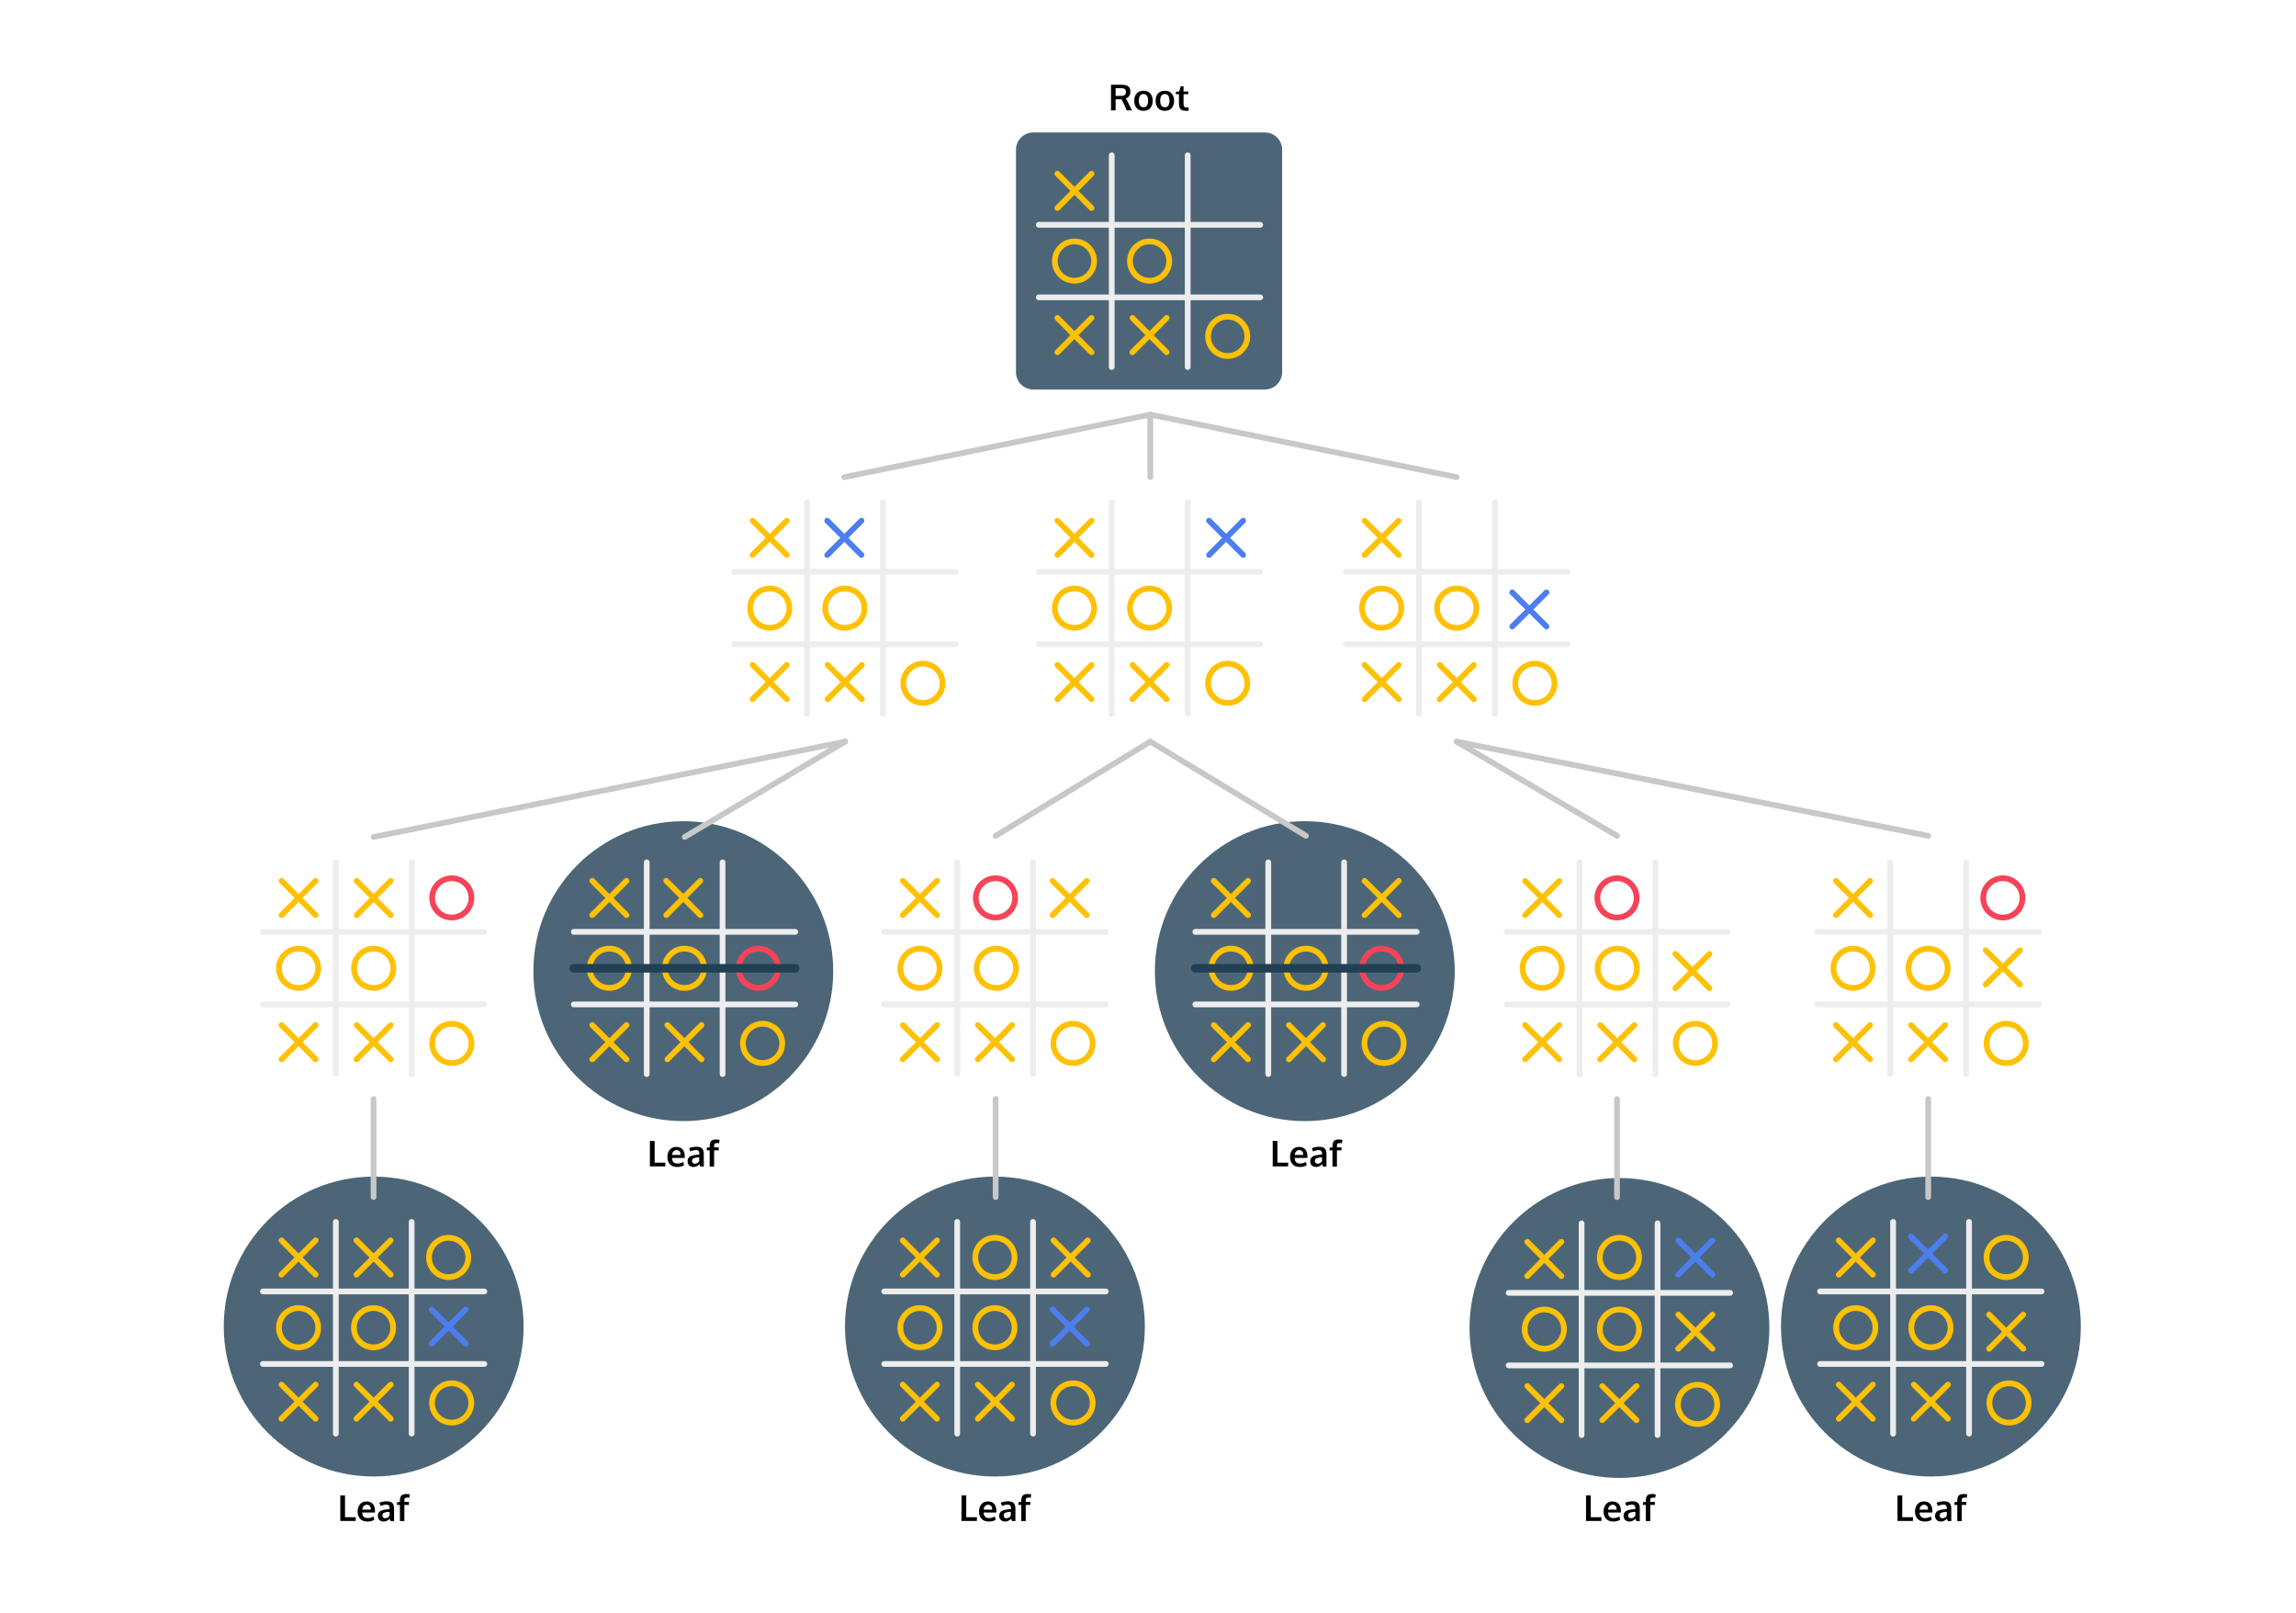 <?xml version="1.0" encoding="UTF-8" standalone="no"?>
<!-- Generator: Adobe Illustrator 22.1.0, SVG Export Plug-In . SVG Version: 6.00 Build 0)  -->

<svg
   xmlns:dc="http://purl.org/dc/elements/1.1/"
   xmlns:cc="http://creativecommons.org/ns#"
   xmlns:rdf="http://www.w3.org/1999/02/22-rdf-syntax-ns#"
   xmlns:svg="http://www.w3.org/2000/svg"
   xmlns="http://www.w3.org/2000/svg"
   xmlns:sodipodi="http://sodipodi.sourceforge.net/DTD/sodipodi-0.dtd"
   xmlns:inkscape="http://www.inkscape.org/namespaces/inkscape"
   version="1.1"
   x="0px"
   y="0px"
   viewBox="0 0 1601.8 1125.2"
   style="enable-background:new 0 0 1601.8 1125.2;"
   xml:space="preserve"
   id="svg727"
   sodipodi:docname="tic-tac-toe-black.svg"
   inkscape:version="0.92.3 (2405546, 2018-03-11)"><defs
   id="defs731" /><sodipodi:namedview
   pagecolor="#ffffff"
   bordercolor="#666666"
   borderopacity="1"
   objecttolerance="10"
   gridtolerance="10"
   guidetolerance="10"
   inkscape:pageopacity="0"
   inkscape:pageshadow="2"
   inkscape:window-width="1280"
   inkscape:window-height="657"
   id="namedview729"
   showgrid="false"
   inkscape:zoom="0.63681705"
   inkscape:cx="736.56712"
   inkscape:cy="341.88737"
   inkscape:window-x="-8"
   inkscape:window-y="-8"
   inkscape:window-maximized="1"
   inkscape:current-layer="Layer_5" />
<style
   type="text/css"
   id="style2">
	.st0{fill:#214056;}
	.st1{clip-path:url(#SVGID_2_);}
	.st2{fill:none;stroke:#FFC105;stroke-width:4;stroke-miterlimit:10;}
	.st3{clip-path:url(#SVGID_4_);}
	.st4{fill:none;stroke:#F64358;stroke-width:4;stroke-miterlimit:10;}
	.st5{fill:none;stroke:#FFC105;stroke-width:4;stroke-linecap:round;stroke-miterlimit:10;}
	.st6{fill:#4C6677;}
	.st7{fill:none;stroke:#F64358;stroke-width:5;stroke-linecap:round;stroke-miterlimit:10;}
	.st8{fill:none;stroke:#FFC105;stroke-width:5;stroke-linecap:round;stroke-miterlimit:10;}
	.st9{fill:none;stroke:#EDEDED;stroke-width:4;stroke-linecap:round;stroke-miterlimit:10;}
	.st10{fill:#37BFBA;}
	.st11{clip-path:url(#SVGID_6_);}
	.st12{clip-path:url(#SVGID_8_);}
	.st13{fill:none;stroke:#C8C8C8;stroke-linecap:round;stroke-miterlimit:10;}
	.st14{clip-path:url(#SVGID_10_);}
	.st15{fill:#EDEDED;}
	.st16{fill:#C8C8C8;}
	.st17{display:none;}
	.st18{display:inline;fill:#EDEDED;}
	.st19{fill:none;stroke:#C8C8C8;stroke-width:1.5;stroke-miterlimit:10;}
	.st20{fill:none;stroke:#EDEDED;stroke-width:6;stroke-linecap:round;stroke-miterlimit:10;}
	.st21{fill:#F64358;}
	.st22{fill:none;stroke:#FFFFFF;stroke-width:5;stroke-linecap:round;stroke-miterlimit:10;}
	.st23{fill:none;stroke:#F64358;stroke-width:4;stroke-linecap:round;stroke-miterlimit:10;}
	.st24{fill:none;stroke:#4C7EEF;stroke-width:4;stroke-linecap:round;stroke-miterlimit:10;}
	.st25{fill:none;stroke:#C8C8C8;stroke-width:4;stroke-linecap:round;stroke-miterlimit:10;}
	.st26{fill:#F28E1E;}
	.st27{fill:#F6AB3B;}
	.st28{fill:none;stroke:#214056;stroke-width:6;stroke-linecap:round;stroke-miterlimit:10;}
	.st29{fill:none;stroke:#214056;stroke-width:4;stroke-linecap:round;stroke-miterlimit:10;}
</style>
<g
   id="Layer_1">
</g>
<g
   id="Layer_2">
</g>
<g
   id="Type">
</g>
<g
   id="Layer_4">
</g>
<g
   id="Layer_5">
	<circle
   class="st6"
   cx="476.7"
   cy="677.4"
   r="104.6"
   id="circle8"
   style="fill:#4c6677" />
	<circle
   class="st6"
   cx="910.3"
   cy="677.4"
   r="104.6"
   id="circle10"
   style="fill:#4c6677" />
	<circle
   class="st6"
   cx="1347.1"
   cy="925.3"
   r="104.6"
   id="circle12"
   style="fill:#4c6677" />
	<path
   class="st6"
   d="M 882.4,271.7 H 720.8 c -6.6,0 -12,-5.4 -12,-12 V 104.4 c 0,-6.6 5.4,-12 12,-12 h 161.7 c 6.6,0 12,5.4 12,12 v 155.3 c -0.1,6.6 -5.5,12 -12.1,12 z"
   id="path14"
   inkscape:connector-curvature="0"
   style="fill:#4c6677" />
	<g
   id="g24">
		<line
   class="st9"
   x1="724.7"
   y1="207.4"
   x2="879.2"
   y2="207.4"
   id="line16"
   style="fill:none;stroke:#ededed;stroke-width:4;stroke-linecap:round;stroke-miterlimit:10" />
		<line
   class="st9"
   x1="724.7"
   y1="156.8"
   x2="879.2"
   y2="156.8"
   id="line18"
   style="fill:none;stroke:#ededed;stroke-width:4;stroke-linecap:round;stroke-miterlimit:10" />
		<line
   class="st9"
   x1="775.6"
   y1="108.3"
   x2="775.6"
   y2="256"
   id="line20"
   style="fill:none;stroke:#ededed;stroke-width:4;stroke-linecap:round;stroke-miterlimit:10" />
		<line
   class="st9"
   x1="828.6"
   y1="108.3"
   x2="828.6"
   y2="256"
   id="line22"
   style="fill:none;stroke:#ededed;stroke-width:4;stroke-linecap:round;stroke-miterlimit:10" />
	</g>
	<circle
   class="st2"
   cx="802"
   cy="182.1"
   r="13.7"
   id="circle26"
   style="fill:none;stroke:#ffc105;stroke-width:4;stroke-miterlimit:10" />
	<circle
   class="st2"
   cx="856.5"
   cy="234.6"
   r="13.7"
   id="circle28"
   style="fill:none;stroke:#ffc105;stroke-width:4;stroke-miterlimit:10" />
	<circle
   class="st4"
   cx="529.1"
   cy="675.4"
   r="13.7"
   id="circle30"
   style="fill:none;stroke:#f64358;stroke-width:4;stroke-miterlimit:10" />
	<circle
   class="st4"
   cx="315.2"
   cy="626.3"
   r="13.7"
   id="circle32"
   style="fill:none;stroke:#f64358;stroke-width:4;stroke-miterlimit:10" />
	<circle
   class="st4"
   cx="694.5"
   cy="626.3"
   r="13.7"
   id="circle34"
   style="fill:none;stroke:#f64358;stroke-width:4;stroke-miterlimit:10" />
	<circle
   class="st4"
   cx="1397.3"
   cy="626.3"
   r="13.7"
   id="circle36"
   style="fill:none;stroke:#f64358;stroke-width:4;stroke-miterlimit:10" />
	<circle
   class="st4"
   cx="963.9"
   cy="675.4"
   r="13.7"
   id="circle38"
   style="fill:none;stroke:#f64358;stroke-width:4;stroke-miterlimit:10" />
	<circle
   class="st2"
   cx="749.6"
   cy="182.1"
   r="13.7"
   id="circle40"
   style="fill:none;stroke:#ffc105;stroke-width:4;stroke-miterlimit:10" />
	<g
   id="g46">
		<line
   class="st5"
   x1="790.1"
   y1="221.8"
   x2="813.9"
   y2="245.7"
   id="line42"
   style="fill:none;stroke:#ffc105;stroke-width:4;stroke-linecap:round;stroke-miterlimit:10" />
		<line
   class="st5"
   x1="790"
   y1="245.7"
   x2="813.9"
   y2="221.8"
   id="line44"
   style="fill:none;stroke:#ffc105;stroke-width:4;stroke-linecap:round;stroke-miterlimit:10" />
	</g>
	<g
   id="g52">
		<line
   class="st24"
   x1="843.5"
   y1="363.2"
   x2="867.3"
   y2="387.1"
   id="line48"
   style="fill:none;stroke:#4c7eef;stroke-width:4;stroke-linecap:round;stroke-miterlimit:10" />
		<line
   class="st24"
   x1="843.5"
   y1="387.1"
   x2="867.3"
   y2="363.2"
   id="line50"
   style="fill:none;stroke:#4c7eef;stroke-width:4;stroke-linecap:round;stroke-miterlimit:10" />
	</g>
	<g
   id="g58">
		<line
   class="st24"
   x1="1055"
   y1="413.2"
   x2="1078.9"
   y2="437"
   id="line54"
   style="fill:none;stroke:#4c7eef;stroke-width:4;stroke-linecap:round;stroke-miterlimit:10" />
		<line
   class="st24"
   x1="1055"
   y1="437"
   x2="1078.9"
   y2="413.2"
   id="line56"
   style="fill:none;stroke:#4c7eef;stroke-width:4;stroke-linecap:round;stroke-miterlimit:10" />
	</g>
	<g
   id="g64">
		<line
   class="st24"
   x1="577.1"
   y1="363.2"
   x2="601"
   y2="387.1"
   id="line60"
   style="fill:none;stroke:#4c7eef;stroke-width:4;stroke-linecap:round;stroke-miterlimit:10" />
		<line
   class="st24"
   x1="577.1"
   y1="387.1"
   x2="601"
   y2="363.2"
   id="line62"
   style="fill:none;stroke:#4c7eef;stroke-width:4;stroke-linecap:round;stroke-miterlimit:10" />
	</g>
	<g
   id="g70">
		<line
   class="st5"
   x1="737.7"
   y1="221.8"
   x2="761.5"
   y2="245.7"
   id="line66"
   style="fill:none;stroke:#ffc105;stroke-width:4;stroke-linecap:round;stroke-miterlimit:10" />
		<line
   class="st5"
   x1="737.7"
   y1="245.7"
   x2="761.5"
   y2="221.8"
   id="line68"
   style="fill:none;stroke:#ffc105;stroke-width:4;stroke-linecap:round;stroke-miterlimit:10" />
	</g>
	<g
   id="g76">
		<line
   class="st5"
   x1="737.7"
   y1="121.2"
   x2="761.5"
   y2="145.1"
   id="line72"
   style="fill:none;stroke:#ffc105;stroke-width:4;stroke-linecap:round;stroke-miterlimit:10" />
		<line
   class="st5"
   x1="737.7"
   y1="145.1"
   x2="761.5"
   y2="121.2"
   id="line74"
   style="fill:none;stroke:#ffc105;stroke-width:4;stroke-linecap:round;stroke-miterlimit:10" />
	</g>
	<g
   id="g86">
		<line
   class="st9"
   x1="724.7"
   y1="449.4"
   x2="879.2"
   y2="449.4"
   id="line78"
   style="fill:none;stroke:#ededed;stroke-width:4;stroke-linecap:round;stroke-miterlimit:10" />
		<line
   class="st9"
   x1="724.7"
   y1="398.8"
   x2="879.2"
   y2="398.8"
   id="line80"
   style="fill:none;stroke:#ededed;stroke-width:4;stroke-linecap:round;stroke-miterlimit:10" />
		<line
   class="st9"
   x1="775.6"
   y1="350.3"
   x2="775.6"
   y2="498"
   id="line82"
   style="fill:none;stroke:#ededed;stroke-width:4;stroke-linecap:round;stroke-miterlimit:10" />
		<line
   class="st9"
   x1="828.6"
   y1="350.3"
   x2="828.6"
   y2="498"
   id="line84"
   style="fill:none;stroke:#ededed;stroke-width:4;stroke-linecap:round;stroke-miterlimit:10" />
	</g>
	<circle
   class="st2"
   cx="802"
   cy="424.2"
   r="13.7"
   id="circle88"
   style="fill:none;stroke:#ffc105;stroke-width:4;stroke-miterlimit:10" />
	<circle
   class="st2"
   cx="856.5"
   cy="476.6"
   r="13.7"
   id="circle90"
   style="fill:none;stroke:#ffc105;stroke-width:4;stroke-miterlimit:10" />
	<circle
   class="st2"
   cx="749.6"
   cy="424.2"
   r="13.7"
   id="circle92"
   style="fill:none;stroke:#ffc105;stroke-width:4;stroke-miterlimit:10" />
	<g
   id="g98">
		<line
   class="st5"
   x1="790.1"
   y1="463.8"
   x2="813.9"
   y2="487.7"
   id="line94"
   style="fill:none;stroke:#ffc105;stroke-width:4;stroke-linecap:round;stroke-miterlimit:10" />
		<line
   class="st5"
   x1="790"
   y1="487.7"
   x2="813.9"
   y2="463.8"
   id="line96"
   style="fill:none;stroke:#ffc105;stroke-width:4;stroke-linecap:round;stroke-miterlimit:10" />
	</g>
	<g
   id="g104">
		<line
   class="st5"
   x1="737.7"
   y1="463.8"
   x2="761.5"
   y2="487.7"
   id="line100"
   style="fill:none;stroke:#ffc105;stroke-width:4;stroke-linecap:round;stroke-miterlimit:10" />
		<line
   class="st5"
   x1="737.7"
   y1="487.7"
   x2="761.5"
   y2="463.8"
   id="line102"
   style="fill:none;stroke:#ffc105;stroke-width:4;stroke-linecap:round;stroke-miterlimit:10" />
	</g>
	<g
   id="g110">
		<line
   class="st5"
   x1="737.7"
   y1="363.2"
   x2="761.5"
   y2="387.1"
   id="line106"
   style="fill:none;stroke:#ffc105;stroke-width:4;stroke-linecap:round;stroke-miterlimit:10" />
		<line
   class="st5"
   x1="737.7"
   y1="387.1"
   x2="761.5"
   y2="363.2"
   id="line108"
   style="fill:none;stroke:#ffc105;stroke-width:4;stroke-linecap:round;stroke-miterlimit:10" />
	</g>
	<g
   id="g120">
		<line
   class="st9"
   x1="512.1"
   y1="449.4"
   x2="666.6"
   y2="449.4"
   id="line112"
   style="fill:none;stroke:#ededed;stroke-width:4;stroke-linecap:round;stroke-miterlimit:10" />
		<line
   class="st9"
   x1="512.1"
   y1="398.8"
   x2="666.6"
   y2="398.8"
   id="line114"
   style="fill:none;stroke:#ededed;stroke-width:4;stroke-linecap:round;stroke-miterlimit:10" />
		<line
   class="st9"
   x1="563"
   y1="350.3"
   x2="563"
   y2="498"
   id="line116"
   style="fill:none;stroke:#ededed;stroke-width:4;stroke-linecap:round;stroke-miterlimit:10" />
		<line
   class="st9"
   x1="615.9"
   y1="350.3"
   x2="615.9"
   y2="498"
   id="line118"
   style="fill:none;stroke:#ededed;stroke-width:4;stroke-linecap:round;stroke-miterlimit:10" />
	</g>
	<circle
   class="st2"
   cx="589.4"
   cy="424.2"
   r="13.7"
   id="circle122"
   style="fill:none;stroke:#ffc105;stroke-width:4;stroke-miterlimit:10" />
	<circle
   class="st2"
   cx="643.9"
   cy="476.6"
   r="13.7"
   id="circle124"
   style="fill:none;stroke:#ffc105;stroke-width:4;stroke-miterlimit:10" />
	<circle
   class="st2"
   cx="537"
   cy="424.2"
   r="13.7"
   id="circle126"
   style="fill:none;stroke:#ffc105;stroke-width:4;stroke-miterlimit:10" />
	<g
   id="g132">
		<line
   class="st5"
   x1="577.4"
   y1="463.8"
   x2="601.3"
   y2="487.7"
   id="line128"
   style="fill:none;stroke:#ffc105;stroke-width:4;stroke-linecap:round;stroke-miterlimit:10" />
		<line
   class="st5"
   x1="577.4"
   y1="487.7"
   x2="601.3"
   y2="463.8"
   id="line130"
   style="fill:none;stroke:#ffc105;stroke-width:4;stroke-linecap:round;stroke-miterlimit:10" />
	</g>
	<g
   id="g138">
		<line
   class="st5"
   x1="525.1"
   y1="463.8"
   x2="548.9"
   y2="487.7"
   id="line134"
   style="fill:none;stroke:#ffc105;stroke-width:4;stroke-linecap:round;stroke-miterlimit:10" />
		<line
   class="st5"
   x1="525"
   y1="487.7"
   x2="548.9"
   y2="463.8"
   id="line136"
   style="fill:none;stroke:#ffc105;stroke-width:4;stroke-linecap:round;stroke-miterlimit:10" />
	</g>
	<g
   id="g144">
		<line
   class="st5"
   x1="525.1"
   y1="363.2"
   x2="548.9"
   y2="387.1"
   id="line140"
   style="fill:none;stroke:#ffc105;stroke-width:4;stroke-linecap:round;stroke-miterlimit:10" />
		<line
   class="st5"
   x1="525"
   y1="387.1"
   x2="548.9"
   y2="363.2"
   id="line142"
   style="fill:none;stroke:#ffc105;stroke-width:4;stroke-linecap:round;stroke-miterlimit:10" />
	</g>
	<g
   id="g154">
		<line
   class="st9"
   x1="939"
   y1="449.4"
   x2="1093.5"
   y2="449.4"
   id="line146"
   style="fill:none;stroke:#ededed;stroke-width:4;stroke-linecap:round;stroke-miterlimit:10" />
		<line
   class="st9"
   x1="939"
   y1="398.8"
   x2="1093.5"
   y2="398.8"
   id="line148"
   style="fill:none;stroke:#ededed;stroke-width:4;stroke-linecap:round;stroke-miterlimit:10" />
		<line
   class="st9"
   x1="989.9"
   y1="350.3"
   x2="989.9"
   y2="498"
   id="line150"
   style="fill:none;stroke:#ededed;stroke-width:4;stroke-linecap:round;stroke-miterlimit:10" />
		<line
   class="st9"
   x1="1042.9"
   y1="350.3"
   x2="1042.9"
   y2="498"
   id="line152"
   style="fill:none;stroke:#ededed;stroke-width:4;stroke-linecap:round;stroke-miterlimit:10" />
	</g>
	<circle
   class="st2"
   cx="1016.3"
   cy="424.2"
   r="13.7"
   id="circle156"
   style="fill:none;stroke:#ffc105;stroke-width:4;stroke-miterlimit:10" />
	<circle
   class="st2"
   cx="1070.8"
   cy="476.6"
   r="13.7"
   id="circle158"
   style="fill:none;stroke:#ffc105;stroke-width:4;stroke-miterlimit:10" />
	<circle
   class="st2"
   cx="963.9"
   cy="424.2"
   r="13.7"
   id="circle160"
   style="fill:none;stroke:#ffc105;stroke-width:4;stroke-miterlimit:10" />
	<g
   id="g166">
		<line
   class="st5"
   x1="1004.4"
   y1="463.8"
   x2="1028.2"
   y2="487.7"
   id="line162"
   style="fill:none;stroke:#ffc105;stroke-width:4;stroke-linecap:round;stroke-miterlimit:10" />
		<line
   class="st5"
   x1="1004.4"
   y1="487.7"
   x2="1028.2"
   y2="463.8"
   id="line164"
   style="fill:none;stroke:#ffc105;stroke-width:4;stroke-linecap:round;stroke-miterlimit:10" />
	</g>
	<g
   id="g172">
		<line
   class="st5"
   x1="952"
   y1="463.8"
   x2="975.9"
   y2="487.7"
   id="line168"
   style="fill:none;stroke:#ffc105;stroke-width:4;stroke-linecap:round;stroke-miterlimit:10" />
		<line
   class="st5"
   x1="952"
   y1="487.7"
   x2="975.8"
   y2="463.8"
   id="line170"
   style="fill:none;stroke:#ffc105;stroke-width:4;stroke-linecap:round;stroke-miterlimit:10" />
	</g>
	<g
   id="g178">
		<line
   class="st5"
   x1="952"
   y1="363.2"
   x2="975.9"
   y2="387.1"
   id="line174"
   style="fill:none;stroke:#ffc105;stroke-width:4;stroke-linecap:round;stroke-miterlimit:10" />
		<line
   class="st5"
   x1="952"
   y1="387.1"
   x2="975.8"
   y2="363.2"
   id="line176"
   style="fill:none;stroke:#ffc105;stroke-width:4;stroke-linecap:round;stroke-miterlimit:10" />
	</g>
	<g
   id="g188">
		<line
   class="st9"
   x1="616.9"
   y1="700.6"
   x2="771.4"
   y2="700.6"
   id="line180"
   style="fill:none;stroke:#ededed;stroke-width:4;stroke-linecap:round;stroke-miterlimit:10" />
		<line
   class="st9"
   x1="616.9"
   y1="650"
   x2="771.4"
   y2="650"
   id="line182"
   style="fill:none;stroke:#ededed;stroke-width:4;stroke-linecap:round;stroke-miterlimit:10" />
		<line
   class="st9"
   x1="667.8"
   y1="601.5"
   x2="667.8"
   y2="749.2"
   id="line184"
   style="fill:none;stroke:#ededed;stroke-width:4;stroke-linecap:round;stroke-miterlimit:10" />
		<line
   class="st9"
   x1="720.7"
   y1="601.5"
   x2="720.7"
   y2="749.2"
   id="line186"
   style="fill:none;stroke:#ededed;stroke-width:4;stroke-linecap:round;stroke-miterlimit:10" />
	</g>
	<circle
   class="st2"
   cx="695.1"
   cy="675.4"
   r="13.7"
   id="circle190"
   style="fill:none;stroke:#ffc105;stroke-width:4;stroke-miterlimit:10" />
	<circle
   class="st2"
   cx="748.6"
   cy="727.8"
   r="13.7"
   id="circle192"
   style="fill:none;stroke:#ffc105;stroke-width:4;stroke-miterlimit:10" />
	<circle
   class="st2"
   cx="641.8"
   cy="675.4"
   r="13.7"
   id="circle194"
   style="fill:none;stroke:#ffc105;stroke-width:4;stroke-miterlimit:10" />
	<g
   id="g200">
		<line
   class="st5"
   x1="682.2"
   y1="715"
   x2="706.1"
   y2="738.9"
   id="line196"
   style="fill:none;stroke:#ffc105;stroke-width:4;stroke-linecap:round;stroke-miterlimit:10" />
		<line
   class="st5"
   x1="682.2"
   y1="738.9"
   x2="706.1"
   y2="715"
   id="line198"
   style="fill:none;stroke:#ffc105;stroke-width:4;stroke-linecap:round;stroke-miterlimit:10" />
	</g>
	<g
   id="g206">
		<line
   class="st5"
   x1="629.9"
   y1="715"
   x2="653.7"
   y2="738.9"
   id="line202"
   style="fill:none;stroke:#ffc105;stroke-width:4;stroke-linecap:round;stroke-miterlimit:10" />
		<line
   class="st5"
   x1="629.8"
   y1="738.9"
   x2="653.7"
   y2="715"
   id="line204"
   style="fill:none;stroke:#ffc105;stroke-width:4;stroke-linecap:round;stroke-miterlimit:10" />
	</g>
	<g
   id="g212">
		<line
   class="st5"
   x1="629.9"
   y1="614.4"
   x2="653.7"
   y2="638.3"
   id="line208"
   style="fill:none;stroke:#ffc105;stroke-width:4;stroke-linecap:round;stroke-miterlimit:10" />
		<line
   class="st5"
   x1="629.8"
   y1="638.3"
   x2="653.7"
   y2="614.4"
   id="line210"
   style="fill:none;stroke:#ffc105;stroke-width:4;stroke-linecap:round;stroke-miterlimit:10" />
	</g>
	<g
   id="g218">
		<line
   class="st5"
   x1="734.3"
   y1="614.4"
   x2="758.2"
   y2="638.3"
   id="line214"
   style="fill:none;stroke:#ffc105;stroke-width:4;stroke-linecap:round;stroke-miterlimit:10" />
		<line
   class="st5"
   x1="734.3"
   y1="638.3"
   x2="758.2"
   y2="614.4"
   id="line216"
   style="fill:none;stroke:#ffc105;stroke-width:4;stroke-linecap:round;stroke-miterlimit:10" />
	</g>
	<g
   id="g228">
		<line
   class="st9"
   x1="400.3"
   y1="700.6"
   x2="554.8"
   y2="700.6"
   id="line220"
   style="fill:none;stroke:#ededed;stroke-width:4;stroke-linecap:round;stroke-miterlimit:10" />
		<line
   class="st9"
   x1="400.3"
   y1="650"
   x2="554.8"
   y2="650"
   id="line222"
   style="fill:none;stroke:#ededed;stroke-width:4;stroke-linecap:round;stroke-miterlimit:10" />
		<line
   class="st9"
   x1="451.2"
   y1="601.5"
   x2="451.2"
   y2="749.2"
   id="line224"
   style="fill:none;stroke:#ededed;stroke-width:4;stroke-linecap:round;stroke-miterlimit:10" />
		<line
   class="st9"
   x1="504.1"
   y1="601.5"
   x2="504.1"
   y2="749.2"
   id="line226"
   style="fill:none;stroke:#ededed;stroke-width:4;stroke-linecap:round;stroke-miterlimit:10" />
	</g>
	<circle
   class="st2"
   cx="477.5"
   cy="675.4"
   r="13.7"
   id="circle230"
   style="fill:none;stroke:#ffc105;stroke-width:4;stroke-miterlimit:10" />
	<circle
   class="st2"
   cx="532"
   cy="727.8"
   r="13.7"
   id="circle232"
   style="fill:none;stroke:#ffc105;stroke-width:4;stroke-miterlimit:10" />
	<circle
   class="st2"
   cx="425.1"
   cy="675.4"
   r="13.7"
   id="circle234"
   style="fill:none;stroke:#ffc105;stroke-width:4;stroke-miterlimit:10" />
	<g
   id="g240">
		<line
   class="st5"
   x1="465.6"
   y1="715"
   x2="489.4"
   y2="738.9"
   id="line236"
   style="fill:none;stroke:#ffc105;stroke-width:4;stroke-linecap:round;stroke-miterlimit:10" />
		<line
   class="st5"
   x1="465.6"
   y1="738.9"
   x2="489.4"
   y2="715"
   id="line238"
   style="fill:none;stroke:#ffc105;stroke-width:4;stroke-linecap:round;stroke-miterlimit:10" />
	</g>
	<g
   id="g246">
		<line
   class="st5"
   x1="413.2"
   y1="715"
   x2="437.1"
   y2="738.9"
   id="line242"
   style="fill:none;stroke:#ffc105;stroke-width:4;stroke-linecap:round;stroke-miterlimit:10" />
		<line
   class="st5"
   x1="413.2"
   y1="738.9"
   x2="437.1"
   y2="715"
   id="line244"
   style="fill:none;stroke:#ffc105;stroke-width:4;stroke-linecap:round;stroke-miterlimit:10" />
	</g>
	<g
   id="g252">
		<line
   class="st5"
   x1="413.2"
   y1="614.4"
   x2="437.1"
   y2="638.3"
   id="line248"
   style="fill:none;stroke:#ffc105;stroke-width:4;stroke-linecap:round;stroke-miterlimit:10" />
		<line
   class="st5"
   x1="413.2"
   y1="638.3"
   x2="437.1"
   y2="614.4"
   id="line250"
   style="fill:none;stroke:#ffc105;stroke-width:4;stroke-linecap:round;stroke-miterlimit:10" />
	</g>
	<g
   id="g258">
		<line
   class="st5"
   x1="464.8"
   y1="614.4"
   x2="488.6"
   y2="638.3"
   id="line254"
   style="fill:none;stroke:#ffc105;stroke-width:4;stroke-linecap:round;stroke-miterlimit:10" />
		<line
   class="st5"
   x1="464.8"
   y1="638.3"
   x2="488.6"
   y2="614.4"
   id="line256"
   style="fill:none;stroke:#ffc105;stroke-width:4;stroke-linecap:round;stroke-miterlimit:10" />
	</g>
	<g
   id="g268">
		<line
   class="st9"
   x1="833.9"
   y1="700.6"
   x2="988.4"
   y2="700.6"
   id="line260"
   style="fill:none;stroke:#ededed;stroke-width:4;stroke-linecap:round;stroke-miterlimit:10" />
		<line
   class="st9"
   x1="833.9"
   y1="650"
   x2="988.4"
   y2="650"
   id="line262"
   style="fill:none;stroke:#ededed;stroke-width:4;stroke-linecap:round;stroke-miterlimit:10" />
		<line
   class="st9"
   x1="884.8"
   y1="601.5"
   x2="884.8"
   y2="749.2"
   id="line264"
   style="fill:none;stroke:#ededed;stroke-width:4;stroke-linecap:round;stroke-miterlimit:10" />
		<line
   class="st9"
   x1="937.7"
   y1="601.5"
   x2="937.7"
   y2="749.2"
   id="line266"
   style="fill:none;stroke:#ededed;stroke-width:4;stroke-linecap:round;stroke-miterlimit:10" />
	</g>
	<circle
   class="st2"
   cx="911.1"
   cy="675.4"
   r="13.7"
   id="circle270"
   style="fill:none;stroke:#ffc105;stroke-width:4;stroke-miterlimit:10" />
	<circle
   class="st2"
   cx="965.6"
   cy="727.8"
   r="13.7"
   id="circle272"
   style="fill:none;stroke:#ffc105;stroke-width:4;stroke-miterlimit:10" />
	<circle
   class="st2"
   cx="858.8"
   cy="675.4"
   r="13.7"
   id="circle274"
   style="fill:none;stroke:#ffc105;stroke-width:4;stroke-miterlimit:10" />
	<g
   id="g280">
		<line
   class="st5"
   x1="899.2"
   y1="715"
   x2="923.1"
   y2="738.9"
   id="line276"
   style="fill:none;stroke:#ffc105;stroke-width:4;stroke-linecap:round;stroke-miterlimit:10" />
		<line
   class="st5"
   x1="899.2"
   y1="738.9"
   x2="923"
   y2="715"
   id="line278"
   style="fill:none;stroke:#ffc105;stroke-width:4;stroke-linecap:round;stroke-miterlimit:10" />
	</g>
	<g
   id="g286">
		<line
   class="st5"
   x1="846.8"
   y1="715"
   x2="870.7"
   y2="738.9"
   id="line282"
   style="fill:none;stroke:#ffc105;stroke-width:4;stroke-linecap:round;stroke-miterlimit:10" />
		<line
   class="st5"
   x1="846.8"
   y1="738.9"
   x2="870.7"
   y2="715"
   id="line284"
   style="fill:none;stroke:#ffc105;stroke-width:4;stroke-linecap:round;stroke-miterlimit:10" />
	</g>
	<g
   id="g292">
		<line
   class="st5"
   x1="846.8"
   y1="614.4"
   x2="870.7"
   y2="638.3"
   id="line288"
   style="fill:none;stroke:#ffc105;stroke-width:4;stroke-linecap:round;stroke-miterlimit:10" />
		<line
   class="st5"
   x1="846.8"
   y1="638.3"
   x2="870.7"
   y2="614.4"
   id="line290"
   style="fill:none;stroke:#ffc105;stroke-width:4;stroke-linecap:round;stroke-miterlimit:10" />
	</g>
	<g
   id="g298">
		<line
   class="st5"
   x1="952"
   y1="614.4"
   x2="975.9"
   y2="638.3"
   id="line294"
   style="fill:none;stroke:#ffc105;stroke-width:4;stroke-linecap:round;stroke-miterlimit:10" />
		<line
   class="st5"
   x1="952"
   y1="638.3"
   x2="975.8"
   y2="614.4"
   id="line296"
   style="fill:none;stroke:#ffc105;stroke-width:4;stroke-linecap:round;stroke-miterlimit:10" />
	</g>
	<g
   id="g308">
		<line
   class="st9"
   x1="183.4"
   y1="700.6"
   x2="337.9"
   y2="700.6"
   id="line300"
   style="fill:none;stroke:#ededed;stroke-width:4;stroke-linecap:round;stroke-miterlimit:10" />
		<line
   class="st9"
   x1="183.4"
   y1="650"
   x2="337.9"
   y2="650"
   id="line302"
   style="fill:none;stroke:#ededed;stroke-width:4;stroke-linecap:round;stroke-miterlimit:10" />
		<line
   class="st9"
   x1="234.3"
   y1="601.5"
   x2="234.3"
   y2="749.2"
   id="line304"
   style="fill:none;stroke:#ededed;stroke-width:4;stroke-linecap:round;stroke-miterlimit:10" />
		<line
   class="st9"
   x1="287.3"
   y1="601.5"
   x2="287.3"
   y2="749.2"
   id="line306"
   style="fill:none;stroke:#ededed;stroke-width:4;stroke-linecap:round;stroke-miterlimit:10" />
	</g>
	<circle
   class="st2"
   cx="260.7"
   cy="675.4"
   r="13.7"
   id="circle310"
   style="fill:none;stroke:#ffc105;stroke-width:4;stroke-miterlimit:10" />
	<circle
   class="st2"
   cx="315.2"
   cy="727.8"
   r="13.7"
   id="circle312"
   style="fill:none;stroke:#ffc105;stroke-width:4;stroke-miterlimit:10" />
	<circle
   class="st2"
   cx="208.3"
   cy="675.4"
   r="13.7"
   id="circle314"
   style="fill:none;stroke:#ffc105;stroke-width:4;stroke-miterlimit:10" />
	<g
   id="g320">
		<line
   class="st5"
   x1="248.8"
   y1="715"
   x2="272.6"
   y2="738.9"
   id="line316"
   style="fill:none;stroke:#ffc105;stroke-width:4;stroke-linecap:round;stroke-miterlimit:10" />
		<line
   class="st5"
   x1="248.7"
   y1="738.9"
   x2="272.6"
   y2="715"
   id="line318"
   style="fill:none;stroke:#ffc105;stroke-width:4;stroke-linecap:round;stroke-miterlimit:10" />
	</g>
	<g
   id="g326">
		<line
   class="st5"
   x1="196.4"
   y1="715"
   x2="220.2"
   y2="738.9"
   id="line322"
   style="fill:none;stroke:#ffc105;stroke-width:4;stroke-linecap:round;stroke-miterlimit:10" />
		<line
   class="st5"
   x1="196.4"
   y1="738.9"
   x2="220.2"
   y2="715"
   id="line324"
   style="fill:none;stroke:#ffc105;stroke-width:4;stroke-linecap:round;stroke-miterlimit:10" />
	</g>
	<g
   id="g332">
		<line
   class="st5"
   x1="196.4"
   y1="614.4"
   x2="220.2"
   y2="638.3"
   id="line328"
   style="fill:none;stroke:#ffc105;stroke-width:4;stroke-linecap:round;stroke-miterlimit:10" />
		<line
   class="st5"
   x1="196.4"
   y1="638.3"
   x2="220.2"
   y2="614.4"
   id="line330"
   style="fill:none;stroke:#ffc105;stroke-width:4;stroke-linecap:round;stroke-miterlimit:10" />
	</g>
	<g
   id="g338">
		<line
   class="st5"
   x1="248.8"
   y1="614.4"
   x2="272.6"
   y2="638.3"
   id="line334"
   style="fill:none;stroke:#ffc105;stroke-width:4;stroke-linecap:round;stroke-miterlimit:10" />
		<line
   class="st5"
   x1="248.8"
   y1="638.3"
   x2="272.6"
   y2="614.4"
   id="line336"
   style="fill:none;stroke:#ffc105;stroke-width:4;stroke-linecap:round;stroke-miterlimit:10" />
	</g>
	<g
   id="g348">
		<line
   class="st9"
   x1="1051"
   y1="700.6"
   x2="1205.5"
   y2="700.6"
   id="line340"
   style="fill:none;stroke:#ededed;stroke-width:4;stroke-linecap:round;stroke-miterlimit:10" />
		<line
   class="st9"
   x1="1051"
   y1="650"
   x2="1205.5"
   y2="650"
   id="line342"
   style="fill:none;stroke:#ededed;stroke-width:4;stroke-linecap:round;stroke-miterlimit:10" />
		<line
   class="st9"
   x1="1101.9"
   y1="601.5"
   x2="1101.9"
   y2="749.3"
   id="line344"
   style="fill:none;stroke:#ededed;stroke-width:4;stroke-linecap:round;stroke-miterlimit:10" />
		<line
   class="st9"
   x1="1154.9"
   y1="601.5"
   x2="1154.9"
   y2="749.3"
   id="line346"
   style="fill:none;stroke:#ededed;stroke-width:4;stroke-linecap:round;stroke-miterlimit:10" />
	</g>
	<circle
   class="st2"
   cx="1128.3"
   cy="675.4"
   r="13.7"
   id="circle350"
   style="fill:none;stroke:#ffc105;stroke-width:4;stroke-miterlimit:10" />
	<circle
   class="st2"
   cx="1182.8"
   cy="727.8"
   r="13.7"
   id="circle352"
   style="fill:none;stroke:#ffc105;stroke-width:4;stroke-miterlimit:10" />
	<circle
   class="st2"
   cx="1075.9"
   cy="675.4"
   r="13.7"
   id="circle354"
   style="fill:none;stroke:#ffc105;stroke-width:4;stroke-miterlimit:10" />
	<g
   id="g360">
		<line
   class="st5"
   x1="1116.4"
   y1="715"
   x2="1140.2"
   y2="738.9"
   id="line356"
   style="fill:none;stroke:#ffc105;stroke-width:4;stroke-linecap:round;stroke-miterlimit:10" />
		<line
   class="st5"
   x1="1116.3"
   y1="738.9"
   x2="1140.2"
   y2="715"
   id="line358"
   style="fill:none;stroke:#ffc105;stroke-width:4;stroke-linecap:round;stroke-miterlimit:10" />
	</g>
	<g
   id="g366">
		<line
   class="st5"
   x1="1168.8"
   y1="665.4"
   x2="1192.6"
   y2="689.3"
   id="line362"
   style="fill:none;stroke:#ffc105;stroke-width:4;stroke-linecap:round;stroke-miterlimit:10" />
		<line
   class="st5"
   x1="1168.8"
   y1="689.3"
   x2="1192.6"
   y2="665.4"
   id="line364"
   style="fill:none;stroke:#ffc105;stroke-width:4;stroke-linecap:round;stroke-miterlimit:10" />
	</g>
	<g
   id="g372">
		<line
   class="st5"
   x1="1064"
   y1="715"
   x2="1087.8"
   y2="738.9"
   id="line368"
   style="fill:none;stroke:#ffc105;stroke-width:4;stroke-linecap:round;stroke-miterlimit:10" />
		<line
   class="st5"
   x1="1064"
   y1="738.9"
   x2="1087.8"
   y2="715"
   id="line370"
   style="fill:none;stroke:#ffc105;stroke-width:4;stroke-linecap:round;stroke-miterlimit:10" />
	</g>
	<g
   id="g378">
		<line
   class="st5"
   x1="1064"
   y1="614.5"
   x2="1087.8"
   y2="638.3"
   id="line374"
   style="fill:none;stroke:#ffc105;stroke-width:4;stroke-linecap:round;stroke-miterlimit:10" />
		<line
   class="st5"
   x1="1064"
   y1="638.3"
   x2="1087.8"
   y2="614.5"
   id="line376"
   style="fill:none;stroke:#ffc105;stroke-width:4;stroke-linecap:round;stroke-miterlimit:10" />
	</g>
	<g
   id="g420">
		<g
   id="g388">
			<line
   class="st9"
   x1="1267.9"
   y1="700.6"
   x2="1422.4"
   y2="700.6"
   id="line380"
   style="fill:none;stroke:#ededed;stroke-width:4;stroke-linecap:round;stroke-miterlimit:10" />
			<line
   class="st9"
   x1="1267.9"
   y1="650"
   x2="1422.4"
   y2="650"
   id="line382"
   style="fill:none;stroke:#ededed;stroke-width:4;stroke-linecap:round;stroke-miterlimit:10" />
			<line
   class="st9"
   x1="1318.8"
   y1="601.5"
   x2="1318.8"
   y2="749.2"
   id="line384"
   style="fill:none;stroke:#ededed;stroke-width:4;stroke-linecap:round;stroke-miterlimit:10" />
			<line
   class="st9"
   x1="1371.7"
   y1="601.5"
   x2="1371.7"
   y2="749.2"
   id="line386"
   style="fill:none;stroke:#ededed;stroke-width:4;stroke-linecap:round;stroke-miterlimit:10" />
		</g>
		<circle
   class="st2"
   cx="1345.1"
   cy="675.4"
   r="13.7"
   id="circle390"
   style="fill:none;stroke:#ffc105;stroke-width:4;stroke-miterlimit:10" />
		<circle
   class="st2"
   cx="1399.6"
   cy="727.8"
   r="13.7"
   id="circle392"
   style="fill:none;stroke:#ffc105;stroke-width:4;stroke-miterlimit:10" />
		<circle
   class="st2"
   cx="1292.8"
   cy="675.4"
   r="13.7"
   id="circle394"
   style="fill:none;stroke:#ffc105;stroke-width:4;stroke-miterlimit:10" />
		<g
   id="g400">
			<line
   class="st5"
   x1="1333.2"
   y1="715"
   x2="1357.1"
   y2="738.9"
   id="line396"
   style="fill:none;stroke:#ffc105;stroke-width:4;stroke-linecap:round;stroke-miterlimit:10" />
			<line
   class="st5"
   x1="1333.2"
   y1="738.9"
   x2="1357"
   y2="715"
   id="line398"
   style="fill:none;stroke:#ffc105;stroke-width:4;stroke-linecap:round;stroke-miterlimit:10" />
		</g>
		<g
   id="g406">
			<line
   class="st5"
   x1="1385.3"
   y1="662.9"
   x2="1409.2"
   y2="686.7"
   id="line402"
   style="fill:none;stroke:#ffc105;stroke-width:4;stroke-linecap:round;stroke-miterlimit:10" />
			<line
   class="st5"
   x1="1385.3"
   y1="686.7"
   x2="1409.2"
   y2="662.9"
   id="line404"
   style="fill:none;stroke:#ffc105;stroke-width:4;stroke-linecap:round;stroke-miterlimit:10" />
		</g>
		<g
   id="g412">
			<line
   class="st5"
   x1="1280.8"
   y1="715"
   x2="1304.7"
   y2="738.9"
   id="line408"
   style="fill:none;stroke:#ffc105;stroke-width:4;stroke-linecap:round;stroke-miterlimit:10" />
			<line
   class="st5"
   x1="1280.8"
   y1="738.9"
   x2="1304.7"
   y2="715"
   id="line410"
   style="fill:none;stroke:#ffc105;stroke-width:4;stroke-linecap:round;stroke-miterlimit:10" />
		</g>
		<g
   id="g418">
			<line
   class="st5"
   x1="1280.8"
   y1="614.4"
   x2="1304.7"
   y2="638.3"
   id="line414"
   style="fill:none;stroke:#ffc105;stroke-width:4;stroke-linecap:round;stroke-miterlimit:10" />
			<line
   class="st5"
   x1="1280.8"
   y1="638.3"
   x2="1304.7"
   y2="614.4"
   id="line416"
   style="fill:none;stroke:#ffc105;stroke-width:4;stroke-linecap:round;stroke-miterlimit:10" />
		</g>
	</g>
	<circle
   class="st6"
   cx="1129.8"
   cy="926.3"
   r="104.6"
   id="circle422"
   style="fill:#4c6677" />
	<g
   id="g432">
		<line
   class="st9"
   x1="1052.5"
   y1="952.4"
   x2="1207"
   y2="952.4"
   id="line424"
   style="fill:none;stroke:#ededed;stroke-width:4;stroke-linecap:round;stroke-miterlimit:10" />
		<line
   class="st9"
   x1="1052.5"
   y1="901.8"
   x2="1207"
   y2="901.8"
   id="line426"
   style="fill:none;stroke:#ededed;stroke-width:4;stroke-linecap:round;stroke-miterlimit:10" />
		<line
   class="st9"
   x1="1103.4"
   y1="853.3"
   x2="1103.4"
   y2="1001"
   id="line428"
   style="fill:none;stroke:#ededed;stroke-width:4;stroke-linecap:round;stroke-miterlimit:10" />
		<line
   class="st9"
   x1="1156.4"
   y1="853.3"
   x2="1156.4"
   y2="1001"
   id="line430"
   style="fill:none;stroke:#ededed;stroke-width:4;stroke-linecap:round;stroke-miterlimit:10" />
	</g>
	<circle
   class="st2"
   cx="1129.8"
   cy="927.1"
   r="13.7"
   id="circle434"
   style="fill:none;stroke:#ffc105;stroke-width:4;stroke-miterlimit:10" />
	<circle
   class="st2"
   cx="1184.3"
   cy="979.6"
   r="13.7"
   id="circle436"
   style="fill:none;stroke:#ffc105;stroke-width:4;stroke-miterlimit:10" />
	<circle
   class="st2"
   cx="1129.8"
   cy="877.1"
   r="13.7"
   id="circle438"
   style="fill:none;stroke:#ffc105;stroke-width:4;stroke-miterlimit:10" />
	<circle
   class="st2"
   cx="1077.4"
   cy="927.1"
   r="13.7"
   id="circle440"
   style="fill:none;stroke:#ffc105;stroke-width:4;stroke-miterlimit:10" />
	<g
   id="g446">
		<line
   class="st5"
   x1="1117.8"
   y1="966.8"
   x2="1141.7"
   y2="990.6"
   id="line442"
   style="fill:none;stroke:#ffc105;stroke-width:4;stroke-linecap:round;stroke-miterlimit:10" />
		<line
   class="st5"
   x1="1117.8"
   y1="990.6"
   x2="1141.7"
   y2="966.8"
   id="line444"
   style="fill:none;stroke:#ffc105;stroke-width:4;stroke-linecap:round;stroke-miterlimit:10" />
	</g>
	<g
   id="g452">
		<line
   class="st5"
   x1="1170.9"
   y1="917"
   x2="1194.7"
   y2="940.8"
   id="line448"
   style="fill:none;stroke:#ffc105;stroke-width:4;stroke-linecap:round;stroke-miterlimit:10" />
		<line
   class="st5"
   x1="1170.8"
   y1="940.8"
   x2="1194.7"
   y2="917"
   id="line450"
   style="fill:none;stroke:#ffc105;stroke-width:4;stroke-linecap:round;stroke-miterlimit:10" />
	</g>
	<g
   id="g458">
		<line
   class="st5"
   x1="1065.5"
   y1="966.8"
   x2="1089.3"
   y2="990.6"
   id="line454"
   style="fill:none;stroke:#ffc105;stroke-width:4;stroke-linecap:round;stroke-miterlimit:10" />
		<line
   class="st5"
   x1="1065.5"
   y1="990.6"
   x2="1089.3"
   y2="966.8"
   id="line456"
   style="fill:none;stroke:#ffc105;stroke-width:4;stroke-linecap:round;stroke-miterlimit:10" />
	</g>
	<g
   id="g464">
		<line
   class="st5"
   x1="1065.5"
   y1="866.2"
   x2="1089.3"
   y2="890.1"
   id="line460"
   style="fill:none;stroke:#ffc105;stroke-width:4;stroke-linecap:round;stroke-miterlimit:10" />
		<line
   class="st5"
   x1="1065.5"
   y1="890.1"
   x2="1089.3"
   y2="866.2"
   id="line462"
   style="fill:none;stroke:#ffc105;stroke-width:4;stroke-linecap:round;stroke-miterlimit:10" />
	</g>
	<circle
   class="st6"
   cx="694.1"
   cy="925.3"
   r="104.6"
   id="circle466"
   style="fill:#4c6677" />
	<g
   id="g476">
		<line
   class="st9"
   x1="616.9"
   y1="951.4"
   x2="771.4"
   y2="951.4"
   id="line468"
   style="fill:none;stroke:#ededed;stroke-width:4;stroke-linecap:round;stroke-miterlimit:10" />
		<line
   class="st9"
   x1="616.9"
   y1="900.8"
   x2="771.4"
   y2="900.8"
   id="line470"
   style="fill:none;stroke:#ededed;stroke-width:4;stroke-linecap:round;stroke-miterlimit:10" />
		<line
   class="st9"
   x1="667.8"
   y1="852.3"
   x2="667.8"
   y2="1000"
   id="line472"
   style="fill:none;stroke:#ededed;stroke-width:4;stroke-linecap:round;stroke-miterlimit:10" />
		<line
   class="st9"
   x1="720.7"
   y1="852.3"
   x2="720.7"
   y2="1000"
   id="line474"
   style="fill:none;stroke:#ededed;stroke-width:4;stroke-linecap:round;stroke-miterlimit:10" />
	</g>
	<circle
   class="st2"
   cx="694.1"
   cy="926.1"
   r="13.7"
   id="circle478"
   style="fill:none;stroke:#ffc105;stroke-width:4;stroke-miterlimit:10" />
	<circle
   class="st2"
   cx="694.1"
   cy="877.1"
   r="13.7"
   id="circle480"
   style="fill:none;stroke:#ffc105;stroke-width:4;stroke-miterlimit:10" />
	<circle
   class="st2"
   cx="748.6"
   cy="978.6"
   r="13.7"
   id="circle482"
   style="fill:none;stroke:#ffc105;stroke-width:4;stroke-miterlimit:10" />
	<circle
   class="st2"
   cx="641.8"
   cy="926.1"
   r="13.7"
   id="circle484"
   style="fill:none;stroke:#ffc105;stroke-width:4;stroke-miterlimit:10" />
	<g
   id="g490">
		<line
   class="st5"
   x1="682.2"
   y1="965.8"
   x2="706.1"
   y2="989.6"
   id="line486"
   style="fill:none;stroke:#ffc105;stroke-width:4;stroke-linecap:round;stroke-miterlimit:10" />
		<line
   class="st5"
   x1="682.2"
   y1="989.6"
   x2="706"
   y2="965.8"
   id="line488"
   style="fill:none;stroke:#ffc105;stroke-width:4;stroke-linecap:round;stroke-miterlimit:10" />
	</g>
	<g
   id="g496">
		<line
   class="st5"
   x1="629.8"
   y1="965.8"
   x2="653.7"
   y2="989.6"
   id="line492"
   style="fill:none;stroke:#ffc105;stroke-width:4;stroke-linecap:round;stroke-miterlimit:10" />
		<line
   class="st5"
   x1="629.8"
   y1="989.6"
   x2="653.7"
   y2="965.8"
   id="line494"
   style="fill:none;stroke:#ffc105;stroke-width:4;stroke-linecap:round;stroke-miterlimit:10" />
	</g>
	<g
   id="g502">
		<line
   class="st5"
   x1="629.8"
   y1="865.2"
   x2="653.7"
   y2="889.1"
   id="line498"
   style="fill:none;stroke:#ffc105;stroke-width:4;stroke-linecap:round;stroke-miterlimit:10" />
		<line
   class="st5"
   x1="629.8"
   y1="889.1"
   x2="653.7"
   y2="865.2"
   id="line500"
   style="fill:none;stroke:#ffc105;stroke-width:4;stroke-linecap:round;stroke-miterlimit:10" />
	</g>
	<g
   id="g508">
		<line
   class="st5"
   x1="735"
   y1="865.2"
   x2="758.9"
   y2="889.1"
   id="line504"
   style="fill:none;stroke:#ffc105;stroke-width:4;stroke-linecap:round;stroke-miterlimit:10" />
		<line
   class="st5"
   x1="735"
   y1="889.1"
   x2="758.9"
   y2="865.2"
   id="line506"
   style="fill:none;stroke:#ffc105;stroke-width:4;stroke-linecap:round;stroke-miterlimit:10" />
	</g>
	<circle
   class="st6"
   cx="260.7"
   cy="925.3"
   r="104.6"
   id="circle510"
   style="fill:#4c6677" />
	<g
   id="g520">
		<line
   class="st9"
   x1="183.4"
   y1="951.4"
   x2="337.9"
   y2="951.4"
   id="line512"
   style="fill:none;stroke:#ededed;stroke-width:4;stroke-linecap:round;stroke-miterlimit:10" />
		<line
   class="st9"
   x1="183.4"
   y1="900.8"
   x2="337.9"
   y2="900.8"
   id="line514"
   style="fill:none;stroke:#ededed;stroke-width:4;stroke-linecap:round;stroke-miterlimit:10" />
		<line
   class="st9"
   x1="234.3"
   y1="852.3"
   x2="234.3"
   y2="1000"
   id="line516"
   style="fill:none;stroke:#ededed;stroke-width:4;stroke-linecap:round;stroke-miterlimit:10" />
		<line
   class="st9"
   x1="287.2"
   y1="852.3"
   x2="287.2"
   y2="1000"
   id="line518"
   style="fill:none;stroke:#ededed;stroke-width:4;stroke-linecap:round;stroke-miterlimit:10" />
	</g>
	<circle
   class="st2"
   cx="260.6"
   cy="926.1"
   r="13.7"
   id="circle522"
   style="fill:none;stroke:#ffc105;stroke-width:4;stroke-miterlimit:10" />
	<circle
   class="st2"
   cx="313"
   cy="877.1"
   r="13.7"
   id="circle524"
   style="fill:none;stroke:#ffc105;stroke-width:4;stroke-miterlimit:10" />
	<circle
   class="st2"
   cx="315.1"
   cy="978.6"
   r="13.7"
   id="circle526"
   style="fill:none;stroke:#ffc105;stroke-width:4;stroke-miterlimit:10" />
	<circle
   class="st2"
   cx="208.3"
   cy="926.1"
   r="13.7"
   id="circle528"
   style="fill:none;stroke:#ffc105;stroke-width:4;stroke-miterlimit:10" />
	<g
   id="g534">
		<line
   class="st5"
   x1="248.7"
   y1="965.8"
   x2="272.6"
   y2="989.6"
   id="line530"
   style="fill:none;stroke:#ffc105;stroke-width:4;stroke-linecap:round;stroke-miterlimit:10" />
		<line
   class="st5"
   x1="248.7"
   y1="989.6"
   x2="272.6"
   y2="965.8"
   id="line532"
   style="fill:none;stroke:#ffc105;stroke-width:4;stroke-linecap:round;stroke-miterlimit:10" />
	</g>
	<g
   id="g540">
		<line
   class="st5"
   x1="196.4"
   y1="965.8"
   x2="220.2"
   y2="989.6"
   id="line536"
   style="fill:none;stroke:#ffc105;stroke-width:4;stroke-linecap:round;stroke-miterlimit:10" />
		<line
   class="st5"
   x1="196.3"
   y1="989.6"
   x2="220.2"
   y2="965.8"
   id="line538"
   style="fill:none;stroke:#ffc105;stroke-width:4;stroke-linecap:round;stroke-miterlimit:10" />
	</g>
	<g
   id="g546">
		<line
   class="st5"
   x1="196.4"
   y1="865.2"
   x2="220.2"
   y2="889.1"
   id="line542"
   style="fill:none;stroke:#ffc105;stroke-width:4;stroke-linecap:round;stroke-miterlimit:10" />
		<line
   class="st5"
   x1="196.3"
   y1="889.1"
   x2="220.2"
   y2="865.2"
   id="line544"
   style="fill:none;stroke:#ffc105;stroke-width:4;stroke-linecap:round;stroke-miterlimit:10" />
	</g>
	<g
   id="g552">
		<line
   class="st5"
   x1="248.7"
   y1="865.2"
   x2="272.6"
   y2="889.1"
   id="line548"
   style="fill:none;stroke:#ffc105;stroke-width:4;stroke-linecap:round;stroke-miterlimit:10" />
		<line
   class="st5"
   x1="248.7"
   y1="889.1"
   x2="272.5"
   y2="865.2"
   id="line550"
   style="fill:none;stroke:#ffc105;stroke-width:4;stroke-linecap:round;stroke-miterlimit:10" />
	</g>
	<g
   id="g562">
		<line
   class="st9"
   x1="1269.8"
   y1="951.4"
   x2="1424.3"
   y2="951.4"
   id="line554"
   style="fill:none;stroke:#ededed;stroke-width:4;stroke-linecap:round;stroke-miterlimit:10" />
		<line
   class="st9"
   x1="1269.8"
   y1="900.8"
   x2="1424.3"
   y2="900.8"
   id="line556"
   style="fill:none;stroke:#ededed;stroke-width:4;stroke-linecap:round;stroke-miterlimit:10" />
		<line
   class="st9"
   x1="1320.7"
   y1="852.3"
   x2="1320.7"
   y2="1000"
   id="line558"
   style="fill:none;stroke:#ededed;stroke-width:4;stroke-linecap:round;stroke-miterlimit:10" />
		<line
   class="st9"
   x1="1373.7"
   y1="852.3"
   x2="1373.7"
   y2="1000"
   id="line560"
   style="fill:none;stroke:#ededed;stroke-width:4;stroke-linecap:round;stroke-miterlimit:10" />
	</g>
	<circle
   class="st2"
   cx="1347.1"
   cy="926.1"
   r="13.7"
   id="circle564"
   style="fill:none;stroke:#ffc105;stroke-width:4;stroke-miterlimit:10" />
	<circle
   class="st2"
   cx="1401.6"
   cy="978.6"
   r="13.7"
   id="circle566"
   style="fill:none;stroke:#ffc105;stroke-width:4;stroke-miterlimit:10" />
	<circle
   class="st2"
   cx="1399.6"
   cy="877.1"
   r="13.7"
   id="circle568"
   style="fill:none;stroke:#ffc105;stroke-width:4;stroke-miterlimit:10" />
	<circle
   class="st2"
   cx="1294.7"
   cy="926.1"
   r="13.7"
   id="circle570"
   style="fill:none;stroke:#ffc105;stroke-width:4;stroke-miterlimit:10" />
	<g
   id="g576">
		<line
   class="st5"
   x1="1335.2"
   y1="965.8"
   x2="1359"
   y2="989.6"
   id="line572"
   style="fill:none;stroke:#ffc105;stroke-width:4;stroke-linecap:round;stroke-miterlimit:10" />
		<line
   class="st5"
   x1="1335.1"
   y1="989.6"
   x2="1359"
   y2="965.8"
   id="line574"
   style="fill:none;stroke:#ffc105;stroke-width:4;stroke-linecap:round;stroke-miterlimit:10" />
	</g>
	<g
   id="g582">
		<line
   class="st5"
   x1="1387.7"
   y1="917"
   x2="1411.6"
   y2="940.8"
   id="line578"
   style="fill:none;stroke:#ffc105;stroke-width:4;stroke-linecap:round;stroke-miterlimit:10" />
		<line
   class="st5"
   x1="1387.7"
   y1="940.8"
   x2="1411.5"
   y2="917"
   id="line580"
   style="fill:none;stroke:#ffc105;stroke-width:4;stroke-linecap:round;stroke-miterlimit:10" />
	</g>
	<g
   id="g588">
		<line
   class="st5"
   x1="1282.8"
   y1="965.8"
   x2="1306.6"
   y2="989.6"
   id="line584"
   style="fill:none;stroke:#ffc105;stroke-width:4;stroke-linecap:round;stroke-miterlimit:10" />
		<line
   class="st5"
   x1="1282.8"
   y1="989.6"
   x2="1306.6"
   y2="965.8"
   id="line586"
   style="fill:none;stroke:#ffc105;stroke-width:4;stroke-linecap:round;stroke-miterlimit:10" />
	</g>
	<g
   id="g594">
		<line
   class="st5"
   x1="1282.8"
   y1="865.2"
   x2="1306.6"
   y2="889.1"
   id="line590"
   style="fill:none;stroke:#ffc105;stroke-width:4;stroke-linecap:round;stroke-miterlimit:10" />
		<line
   class="st5"
   x1="1282.8"
   y1="889.1"
   x2="1306.6"
   y2="865.2"
   id="line592"
   style="fill:none;stroke:#ffc105;stroke-width:4;stroke-linecap:round;stroke-miterlimit:10" />
	</g>
	<g
   id="g604"
   style="fill:#000000">
		<path
   class="st15"
   d="M 775.1,77 V 59.1 h 6.6 c 0.9,0 1.7,0 2.3,0.1 0.7,0.1 1.3,0.2 1.9,0.4 0.6,0.2 1.1,0.5 1.5,0.9 0.4,0.4 0.7,0.8 0.9,1.4 0.2,0.6 0.3,1.3 0.3,2.1 0,2.4 -1.1,3.9 -3.2,4.7 0.4,0.5 1,1.4 1.6,2.8 l 2.7,5.5 h -3.6 L 784,72.3 c -0.8,-1.7 -1.3,-2.7 -1.5,-3 -0.1,0 -0.6,0 -1.4,0 h -2.8 V 77 Z M 782,66.9 c 1.3,0 2.2,-0.2 2.7,-0.7 0.6,-0.5 0.8,-1.2 0.8,-2.2 0,-0.9 -0.3,-1.5 -0.8,-1.9 -0.6,-0.4 -1.4,-0.6 -2.6,-0.6 h -3.8 v 5.4 c 0.1,0 0.7,0 1.8,0 1.1,0 1.8,0 1.9,0 z"
   id="path596"
   inkscape:connector-curvature="0"
   style="fill:#000000" />
		<path
   class="st15"
   d="m 797.7,77.3 c -2,0 -3.5,-0.6 -4.7,-1.9 -1.1,-1.3 -1.7,-3 -1.7,-5.1 0,-2.2 0.6,-3.9 1.7,-5.1 1.1,-1.2 2.7,-1.9 4.8,-1.9 2,0 3.6,0.6 4.7,1.9 1.1,1.3 1.7,3 1.7,5.1 0,2.1 -0.6,3.8 -1.7,5.1 -1.1,1.3 -2.8,1.9 -4.8,1.9 z m 0.1,-2.5 c 1.1,0 1.9,-0.4 2.4,-1.2 0.5,-0.8 0.8,-1.9 0.8,-3.4 0,-1.5 -0.3,-2.6 -0.8,-3.4 -0.5,-0.8 -1.4,-1.2 -2.5,-1.2 -1.1,0 -1.9,0.4 -2.4,1.2 -0.5,0.8 -0.8,1.9 -0.8,3.4 0,1.5 0.3,2.6 0.8,3.4 0.5,0.8 1.4,1.2 2.5,1.2 z"
   id="path598"
   inkscape:connector-curvature="0"
   style="fill:#000000" />
		<path
   class="st15"
   d="m 812.6,77.3 c -2,0 -3.5,-0.6 -4.7,-1.9 -1.1,-1.3 -1.7,-3 -1.7,-5.1 0,-2.2 0.6,-3.9 1.7,-5.1 1.1,-1.2 2.7,-1.9 4.8,-1.9 2,0 3.6,0.6 4.7,1.9 1.1,1.3 1.7,3 1.7,5.1 0,2.1 -0.6,3.8 -1.7,5.1 -1.1,1.3 -2.8,1.9 -4.8,1.9 z m 0.1,-2.5 c 1.1,0 1.9,-0.4 2.4,-1.2 0.5,-0.8 0.8,-1.9 0.8,-3.4 0,-1.5 -0.3,-2.6 -0.8,-3.4 -0.5,-0.8 -1.4,-1.2 -2.5,-1.2 -1.1,0 -1.9,0.4 -2.4,1.2 -0.5,0.8 -0.8,1.9 -0.8,3.4 0,1.5 0.3,2.6 0.8,3.4 0.6,0.8 1.4,1.2 2.5,1.2 z"
   id="path600"
   inkscape:connector-curvature="0"
   style="fill:#000000" />
		<path
   class="st15"
   d="m 827.1,77.2 c -0.9,0 -1.7,-0.1 -2.3,-0.3 -0.6,-0.2 -1.1,-0.6 -1.4,-1 -0.3,-0.5 -0.6,-1 -0.7,-1.6 -0.1,-0.6 -0.2,-1.4 -0.2,-2.3 v -6.3 h -2.2 l 0.1,-1.7 2.3,-0.2 1,-3.6 h 2 v 3.6 h 3.3 v 1.9 h -3.3 v 6.4 c 0,1 0.1,1.7 0.4,2.2 0.3,0.5 0.8,0.6 1.6,0.6 0.5,0 1,0 1.5,-0.1 l 0.1,2.3 c 0,0 -0.1,0 -0.3,0.1 -0.2,0 -0.4,0.1 -0.5,0.1 -0.2,0 -0.4,0.1 -0.6,0.1 -0.2,0 -0.6,-0.2 -0.8,-0.2 z"
   id="path602"
   inkscape:connector-curvature="0"
   style="fill:#000000" />
	</g>
	<g
   id="g614"
   style="fill:#000000">
		<path
   class="st15"
   d="m 453.4,813.7 v -17.9 h 3.3 V 811 h 7.5 l -0.1,2.6 h -10.7 z"
   id="path606"
   inkscape:connector-curvature="0"
   style="fill:#000000" />
		<path
   class="st15"
   d="m 472.4,814 c -2.2,0 -3.8,-0.6 -5,-1.9 -1.2,-1.2 -1.8,-3 -1.8,-5.1 0,-2.1 0.6,-3.8 1.7,-5.1 1.1,-1.3 2.7,-1.9 4.6,-1.9 1.8,0 3.3,0.6 4.3,1.7 1,1.2 1.5,2.7 1.5,4.6 0,0.1 0,0.4 0,0.7 0,0.3 0,0.5 0,0.7 h -8.9 c 0,1.3 0.4,2.2 1,2.9 0.7,0.7 1.6,1 2.7,1 1.5,0 2.9,-0.4 4.2,-1.1 l 0.5,2.3 c -1.3,0.8 -2.9,1.2 -4.8,1.2 z m -3.5,-8.4 h 5.9 c 0,-1.1 -0.2,-1.9 -0.7,-2.5 -0.5,-0.6 -1.2,-0.9 -2.1,-0.9 -0.8,0 -1.5,0.3 -2.1,0.9 -0.6,0.6 -1,1.4 -1,2.5 z"
   id="path608"
   inkscape:connector-curvature="0"
   style="fill:#000000" />
		<path
   class="st15"
   d="m 483.9,814 c -1.2,0 -2.3,-0.3 -3,-1 -0.8,-0.7 -1.2,-1.7 -1.2,-3 0,-1.4 0.5,-2.4 1.4,-3.1 0.9,-0.7 2.3,-1.1 4.1,-1.3 0.3,0 0.5,-0.1 0.8,-0.1 0.3,0 0.6,-0.1 1,-0.1 0.4,0 0.7,-0.1 0.9,-0.1 v -0.7 c 0,-0.8 -0.2,-1.4 -0.6,-1.8 -0.4,-0.4 -0.9,-0.6 -1.7,-0.6 -1.1,0 -2.4,0.3 -4,0.9 0,0 -0.1,-0.4 -0.4,-1.1 -0.3,-0.7 -0.4,-1.1 -0.4,-1.1 1.6,-0.7 3.3,-1 5.1,-1 1.8,0 3.1,0.4 3.9,1.2 0.8,0.8 1.2,2.1 1.2,3.8 v 8.8 h -2.4 c 0,0 -0.1,-0.3 -0.3,-0.8 -0.2,-0.5 -0.3,-0.8 -0.3,-0.8 -0.7,0.7 -1.3,1.1 -2,1.4 -0.4,0.3 -1.2,0.5 -2.1,0.5 z m 0.8,-2.3 c 0.7,0 1.4,-0.2 1.9,-0.5 0.5,-0.4 0.9,-0.8 1.2,-1.3 v -2.6 c 0,0 -0.2,0 -0.6,0 -0.4,0 -0.6,0 -0.7,0 -1.3,0.1 -2.2,0.4 -2.8,0.7 -0.6,0.4 -0.9,1 -0.9,1.8 0,0.6 0.2,1 0.5,1.3 0.3,0.4 0.8,0.6 1.4,0.6 z"
   id="path610"
   inkscape:connector-curvature="0"
   style="fill:#000000" />
		<path
   class="st15"
   d="M 495.1,813.7 V 802.4 H 493 l 0.2,-1.9 1.9,-0.2 v -0.7 c 0,-0.8 0.1,-1.5 0.2,-2.1 0.2,-0.6 0.4,-1.1 0.7,-1.5 0.3,-0.4 0.8,-0.7 1.4,-0.9 0.6,-0.2 1.3,-0.3 2.1,-0.3 0.8,0 1.6,0.1 2.5,0.2 l -0.3,2.4 c -0.7,-0.1 -1.2,-0.1 -1.6,-0.1 -0.7,0 -1.2,0.2 -1.5,0.5 -0.3,0.3 -0.4,0.9 -0.4,1.6 v 0.9 h 3.2 v 2.1 h -3.2 v 11.3 z"
   id="path612"
   inkscape:connector-curvature="0"
   style="fill:#000000" />
	</g>
	<g
   id="g624"
   style="fill:#000000">
		<path
   class="st15"
   d="m 887.9,813.7 v -17.9 h 3.3 V 811 h 7.5 l -0.1,2.6 h -10.7 z"
   id="path616"
   inkscape:connector-curvature="0"
   style="fill:#000000" />
		<path
   class="st15"
   d="m 906.8,814 c -2.2,0 -3.8,-0.6 -5,-1.9 -1.2,-1.2 -1.8,-3 -1.8,-5.1 0,-2.1 0.6,-3.8 1.7,-5.1 1.1,-1.3 2.7,-1.9 4.6,-1.9 1.8,0 3.3,0.6 4.3,1.7 1,1.2 1.5,2.7 1.5,4.6 0,0.1 0,0.4 0,0.7 0,0.3 0,0.5 0,0.7 h -8.9 c 0,1.3 0.4,2.2 1,2.9 0.7,0.7 1.6,1 2.7,1 1.5,0 2.9,-0.4 4.2,-1.1 l 0.5,2.3 c -1.3,0.8 -2.9,1.2 -4.8,1.2 z m -3.5,-8.4 h 5.9 c 0,-1.1 -0.2,-1.9 -0.7,-2.5 -0.5,-0.6 -1.2,-0.9 -2.1,-0.9 -0.8,0 -1.5,0.3 -2.1,0.9 -0.6,0.6 -0.9,1.4 -1,2.5 z"
   id="path618"
   inkscape:connector-curvature="0"
   style="fill:#000000" />
		<path
   class="st15"
   d="m 918.3,814 c -1.2,0 -2.3,-0.3 -3,-1 -0.8,-0.7 -1.2,-1.7 -1.2,-3 0,-1.4 0.5,-2.4 1.4,-3.1 0.9,-0.7 2.3,-1.1 4.1,-1.3 0.3,0 0.5,-0.1 0.8,-0.1 0.3,0 0.6,-0.1 1,-0.1 0.4,0 0.7,-0.1 0.9,-0.1 v -0.7 c 0,-0.8 -0.2,-1.4 -0.6,-1.8 -0.4,-0.4 -0.9,-0.6 -1.7,-0.6 -1.1,0 -2.4,0.3 -4,0.9 0,0 -0.1,-0.4 -0.4,-1.1 -0.3,-0.7 -0.4,-1.1 -0.4,-1.1 1.6,-0.7 3.3,-1 5.1,-1 1.8,0 3.1,0.4 3.9,1.2 0.8,0.8 1.2,2.1 1.2,3.8 v 8.8 H 923 c 0,0 -0.1,-0.3 -0.3,-0.8 -0.2,-0.5 -0.3,-0.8 -0.3,-0.8 -0.7,0.7 -1.3,1.1 -2,1.4 -0.4,0.3 -1.2,0.5 -2.1,0.5 z m 0.9,-2.3 c 0.7,0 1.4,-0.2 1.9,-0.5 0.5,-0.4 0.9,-0.8 1.2,-1.3 v -2.6 c 0,0 -0.2,0 -0.6,0 -0.4,0 -0.6,0 -0.7,0 -1.3,0.1 -2.2,0.4 -2.8,0.7 -0.6,0.4 -0.9,1 -0.9,1.8 0,0.6 0.2,1 0.5,1.3 0.3,0.4 0.7,0.6 1.4,0.6 z"
   id="path620"
   inkscape:connector-curvature="0"
   style="fill:#000000" />
		<path
   class="st15"
   d="m 929.6,813.7 v -11.3 h -2.1 l 0.2,-1.9 1.9,-0.2 v -0.7 c 0,-0.8 0.1,-1.5 0.2,-2.1 0.2,-0.6 0.4,-1.1 0.7,-1.5 0.3,-0.4 0.8,-0.7 1.4,-0.9 0.6,-0.2 1.3,-0.3 2.1,-0.3 0.8,0 1.6,0.1 2.5,0.2 l -0.3,2.4 c -0.7,-0.1 -1.2,-0.1 -1.6,-0.1 -0.7,0 -1.2,0.2 -1.5,0.5 -0.3,0.3 -0.4,0.9 -0.4,1.6 v 0.9 h 3.2 v 2.1 h -3.2 v 11.3 z"
   id="path622"
   inkscape:connector-curvature="0"
   style="fill:#000000" />
	</g>
	<g
   id="g634"
   style="fill:#000000">
		<path
   class="st15"
   d="m 237.4,1061 v -17.9 h 3.3 v 15.2 h 7.5 l -0.1,2.6 h -10.7 z"
   id="path626"
   inkscape:connector-curvature="0"
   style="fill:#000000" />
		<path
   class="st15"
   d="m 256.3,1061.3 c -2.2,0 -3.8,-0.6 -5,-1.9 -1.2,-1.2 -1.8,-3 -1.8,-5.1 0,-2.1 0.6,-3.8 1.7,-5.1 1.1,-1.3 2.7,-1.9 4.6,-1.9 1.8,0 3.3,0.6 4.3,1.7 1,1.2 1.5,2.7 1.5,4.6 0,0.1 0,0.4 0,0.7 0,0.3 0,0.5 0,0.7 h -8.9 c 0,1.3 0.4,2.2 1,2.9 0.7,0.7 1.6,1 2.7,1 1.5,0 2.9,-0.4 4.2,-1.1 l 0.5,2.3 c -1.3,0.8 -2.9,1.2 -4.8,1.2 z m -3.5,-8.3 h 5.9 c 0,-1.1 -0.2,-1.9 -0.7,-2.5 -0.5,-0.6 -1.2,-0.9 -2.1,-0.9 -0.8,0 -1.5,0.3 -2.1,0.9 -0.6,0.5 -0.9,1.3 -1,2.5 z"
   id="path628"
   inkscape:connector-curvature="0"
   style="fill:#000000" />
		<path
   class="st15"
   d="m 267.8,1061.3 c -1.2,0 -2.3,-0.3 -3,-1 -0.8,-0.7 -1.2,-1.7 -1.2,-3 0,-1.4 0.5,-2.4 1.4,-3.1 0.9,-0.7 2.3,-1.1 4.1,-1.3 0.3,0 0.5,-0.1 0.8,-0.1 0.3,0 0.6,-0.1 1,-0.1 0.4,0 0.7,-0.1 0.9,-0.1 v -0.7 c 0,-0.8 -0.2,-1.4 -0.6,-1.8 -0.4,-0.4 -0.9,-0.6 -1.7,-0.6 -1.1,0 -2.4,0.3 -4,0.9 0,0 -0.1,-0.4 -0.4,-1.1 -0.3,-0.7 -0.4,-1.1 -0.4,-1.1 1.6,-0.7 3.3,-1 5.1,-1 1.8,0 3.1,0.4 3.9,1.2 0.8,0.8 1.2,2.1 1.2,3.8 v 8.8 h -2.4 c 0,0 -0.1,-0.3 -0.3,-0.8 -0.2,-0.5 -0.3,-0.8 -0.3,-0.8 -0.7,0.7 -1.3,1.1 -2,1.4 -0.4,0.3 -1.2,0.5 -2.1,0.5 z m 0.9,-2.3 c 0.7,0 1.4,-0.2 1.9,-0.5 0.5,-0.4 0.9,-0.8 1.2,-1.3 v -2.6 c 0,0 -0.2,0 -0.6,0 -0.4,0 -0.6,0 -0.7,0 -1.3,0.1 -2.2,0.4 -2.8,0.7 -0.6,0.3 -0.9,1 -0.9,1.8 0,0.6 0.2,1 0.5,1.3 0.3,0.5 0.7,0.6 1.4,0.6 z"
   id="path630"
   inkscape:connector-curvature="0"
   style="fill:#000000" />
		<path
   class="st15"
   d="m 279,1061 v -11.3 h -2.1 l 0.2,-1.9 1.9,-0.2 v -0.7 c 0,-0.8 0.1,-1.5 0.2,-2.1 0.2,-0.6 0.4,-1.1 0.7,-1.5 0.3,-0.4 0.8,-0.7 1.4,-0.9 0.6,-0.2 1.3,-0.3 2.1,-0.3 0.8,0 1.6,0.1 2.5,0.2 l -0.3,2.4 c -0.7,-0.1 -1.2,-0.1 -1.6,-0.1 -0.7,0 -1.2,0.2 -1.5,0.5 -0.3,0.3 -0.4,0.9 -0.4,1.6 v 0.9 h 3.2 v 2.1 h -3.2 v 11.3 z"
   id="path632"
   inkscape:connector-curvature="0"
   style="fill:#000000" />
	</g>
	<g
   id="g644"
   style="fill:#000000">
		<path
   class="st15"
   d="m 670.8,1061 v -17.9 h 3.3 v 15.2 h 7.5 l -0.1,2.6 h -10.7 z"
   id="path636"
   inkscape:connector-curvature="0"
   style="fill:#000000" />
		<path
   class="st15"
   d="m 689.8,1061.3 c -2.2,0 -3.8,-0.6 -5,-1.9 -1.2,-1.2 -1.8,-3 -1.8,-5.1 0,-2.1 0.6,-3.8 1.7,-5.1 1.1,-1.3 2.7,-1.9 4.6,-1.9 1.8,0 3.3,0.6 4.3,1.7 1,1.2 1.5,2.7 1.5,4.6 0,0.1 0,0.4 0,0.7 0,0.3 0,0.5 0,0.7 h -8.9 c 0,1.3 0.4,2.2 1,2.9 0.7,0.7 1.6,1 2.7,1 1.5,0 2.9,-0.4 4.2,-1.1 l 0.5,2.3 c -1.3,0.8 -2.9,1.2 -4.8,1.2 z m -3.5,-8.3 h 5.9 c 0,-1.1 -0.2,-1.9 -0.7,-2.5 -0.5,-0.6 -1.2,-0.9 -2.1,-0.9 -0.8,0 -1.5,0.3 -2.1,0.9 -0.6,0.5 -1,1.3 -1,2.5 z"
   id="path638"
   inkscape:connector-curvature="0"
   style="fill:#000000" />
		<path
   class="st15"
   d="m 701.3,1061.3 c -1.2,0 -2.3,-0.3 -3,-1 -0.8,-0.7 -1.2,-1.7 -1.2,-3 0,-1.4 0.5,-2.4 1.4,-3.1 0.9,-0.7 2.3,-1.1 4.1,-1.3 0.3,0 0.5,-0.1 0.8,-0.1 0.3,0 0.6,-0.1 1,-0.1 0.4,0 0.7,-0.1 0.9,-0.1 v -0.7 c 0,-0.8 -0.2,-1.4 -0.6,-1.8 -0.4,-0.4 -0.9,-0.6 -1.7,-0.6 -1.1,0 -2.4,0.3 -4,0.9 0,0 -0.1,-0.4 -0.4,-1.1 -0.3,-0.7 -0.4,-1.1 -0.4,-1.1 1.6,-0.7 3.3,-1 5.1,-1 1.8,0 3.1,0.4 3.9,1.2 0.8,0.8 1.2,2.1 1.2,3.8 v 8.8 H 706 c 0,0 -0.1,-0.3 -0.3,-0.8 -0.2,-0.5 -0.3,-0.8 -0.3,-0.8 -0.7,0.7 -1.3,1.1 -2,1.4 -0.4,0.3 -1.2,0.5 -2.1,0.5 z m 0.8,-2.3 c 0.7,0 1.4,-0.2 1.9,-0.5 0.5,-0.4 0.9,-0.8 1.2,-1.3 v -2.6 c 0,0 -0.2,0 -0.6,0 -0.4,0 -0.6,0 -0.7,0 -1.3,0.1 -2.2,0.4 -2.8,0.7 -0.6,0.3 -0.9,1 -0.9,1.8 0,0.6 0.2,1 0.5,1.3 0.3,0.5 0.8,0.6 1.4,0.6 z"
   id="path640"
   inkscape:connector-curvature="0"
   style="fill:#000000" />
		<path
   class="st15"
   d="m 712.5,1061 v -11.3 h -2.1 l 0.2,-1.9 1.9,-0.2 v -0.7 c 0,-0.8 0.1,-1.5 0.2,-2.1 0.2,-0.6 0.4,-1.1 0.7,-1.5 0.3,-0.4 0.8,-0.7 1.4,-0.9 0.6,-0.2 1.3,-0.3 2.1,-0.3 0.8,0 1.6,0.1 2.5,0.2 l -0.3,2.4 c -0.7,-0.1 -1.2,-0.1 -1.6,-0.1 -0.7,0 -1.2,0.2 -1.5,0.5 -0.3,0.3 -0.4,0.9 -0.4,1.6 v 0.9 h 3.2 v 2.1 h -3.2 v 11.3 z"
   id="path642"
   inkscape:connector-curvature="0"
   style="fill:#000000" />
	</g>
	<g
   id="g654"
   style="fill:#000000">
		<path
   class="st15"
   d="m 1106.5,1061 v -17.9 h 3.3 v 15.2 h 7.5 l -0.1,2.6 h -10.7 z"
   id="path646"
   inkscape:connector-curvature="0"
   style="fill:#000000" />
		<path
   class="st15"
   d="m 1125.5,1061.3 c -2.2,0 -3.8,-0.6 -5,-1.9 -1.2,-1.2 -1.8,-3 -1.8,-5.1 0,-2.1 0.6,-3.8 1.7,-5.1 1.1,-1.3 2.7,-1.9 4.6,-1.9 1.8,0 3.3,0.6 4.3,1.7 1,1.2 1.5,2.7 1.5,4.6 0,0.1 0,0.4 0,0.7 0,0.3 0,0.5 0,0.7 h -8.9 c 0,1.3 0.4,2.2 1,2.9 0.7,0.7 1.6,1 2.7,1 1.5,0 2.9,-0.4 4.2,-1.1 l 0.5,2.3 c -1.4,0.8 -3,1.2 -4.8,1.2 z m -3.6,-8.3 h 5.9 c 0,-1.1 -0.2,-1.9 -0.7,-2.5 -0.5,-0.6 -1.2,-0.9 -2.1,-0.9 -0.8,0 -1.5,0.3 -2.1,0.9 -0.6,0.5 -0.9,1.3 -1,2.5 z"
   id="path648"
   inkscape:connector-curvature="0"
   style="fill:#000000" />
		<path
   class="st15"
   d="m 1136.9,1061.3 c -1.2,0 -2.3,-0.3 -3,-1 -0.8,-0.7 -1.2,-1.7 -1.2,-3 0,-1.4 0.5,-2.4 1.4,-3.1 0.9,-0.7 2.3,-1.1 4.1,-1.3 0.3,0 0.5,-0.1 0.8,-0.1 0.3,0 0.6,-0.1 1,-0.1 0.4,0 0.7,-0.1 0.9,-0.1 v -0.7 c 0,-0.8 -0.2,-1.4 -0.6,-1.8 -0.4,-0.4 -0.9,-0.6 -1.7,-0.6 -1.1,0 -2.4,0.3 -4,0.9 0,0 -0.1,-0.4 -0.4,-1.1 -0.3,-0.7 -0.4,-1.1 -0.4,-1.1 1.6,-0.7 3.3,-1 5.1,-1 1.8,0 3.1,0.4 3.9,1.2 0.8,0.8 1.2,2.1 1.2,3.8 v 8.8 h -2.4 c 0,0 -0.1,-0.3 -0.3,-0.8 -0.2,-0.5 -0.3,-0.8 -0.3,-0.8 -0.7,0.7 -1.3,1.1 -2,1.4 -0.4,0.3 -1.1,0.5 -2.1,0.5 z m 0.9,-2.3 c 0.7,0 1.4,-0.2 1.9,-0.5 0.5,-0.4 0.9,-0.8 1.2,-1.3 v -2.6 c 0,0 -0.2,0 -0.6,0 -0.4,0 -0.6,0 -0.7,0 -1.3,0.1 -2.2,0.4 -2.8,0.7 -0.6,0.3 -0.9,1 -0.9,1.8 0,0.6 0.2,1 0.5,1.3 0.3,0.5 0.8,0.6 1.4,0.6 z"
   id="path650"
   inkscape:connector-curvature="0"
   style="fill:#000000" />
		<path
   class="st15"
   d="m 1148.2,1061 v -11.3 h -2.1 l 0.2,-1.9 1.9,-0.2 v -0.7 c 0,-0.8 0.1,-1.5 0.2,-2.1 0.2,-0.6 0.4,-1.1 0.7,-1.5 0.3,-0.4 0.8,-0.7 1.4,-0.9 0.6,-0.2 1.3,-0.3 2.1,-0.3 0.8,0 1.6,0.1 2.5,0.2 l -0.3,2.4 c -0.7,-0.1 -1.2,-0.1 -1.6,-0.1 -0.7,0 -1.2,0.2 -1.5,0.5 -0.3,0.3 -0.4,0.9 -0.4,1.6 v 0.9 h 3.2 v 2.1 h -3.2 v 11.3 z"
   id="path652"
   inkscape:connector-curvature="0"
   style="fill:#000000" />
	</g>
	<g
   id="g664"
   style="fill:#000000">
		<path
   class="st15"
   d="m 1323.8,1061 v -17.9 h 3.3 v 15.2 h 7.5 l -0.1,2.6 h -10.7 z"
   id="path656"
   inkscape:connector-curvature="0"
   style="fill:#000000" />
		<path
   class="st15"
   d="m 1342.8,1061.3 c -2.2,0 -3.8,-0.6 -5,-1.9 -1.2,-1.2 -1.8,-3 -1.8,-5.1 0,-2.1 0.6,-3.8 1.7,-5.1 1.1,-1.3 2.7,-1.9 4.6,-1.9 1.8,0 3.3,0.6 4.3,1.7 1,1.2 1.5,2.7 1.5,4.6 0,0.1 0,0.4 0,0.7 0,0.3 0,0.5 0,0.7 h -8.9 c 0,1.3 0.4,2.2 1,2.9 0.7,0.7 1.6,1 2.7,1 1.5,0 2.9,-0.4 4.2,-1.1 l 0.5,2.3 c -1.4,0.8 -3,1.2 -4.8,1.2 z m -3.6,-8.3 h 5.9 c 0,-1.1 -0.2,-1.9 -0.7,-2.5 -0.5,-0.6 -1.2,-0.9 -2.1,-0.9 -0.8,0 -1.5,0.3 -2.1,0.9 -0.6,0.5 -0.9,1.3 -1,2.5 z"
   id="path658"
   inkscape:connector-curvature="0"
   style="fill:#000000" />
		<path
   class="st15"
   d="m 1354.2,1061.3 c -1.2,0 -2.3,-0.3 -3,-1 -0.8,-0.7 -1.2,-1.7 -1.2,-3 0,-1.4 0.5,-2.4 1.4,-3.1 0.9,-0.7 2.3,-1.1 4.1,-1.3 0.3,0 0.5,-0.1 0.8,-0.1 0.3,0 0.6,-0.1 1,-0.1 0.4,0 0.7,-0.1 0.9,-0.1 v -0.7 c 0,-0.8 -0.2,-1.4 -0.6,-1.8 -0.4,-0.4 -0.9,-0.6 -1.7,-0.6 -1.1,0 -2.4,0.3 -4,0.9 0,0 -0.1,-0.4 -0.4,-1.1 -0.3,-0.7 -0.4,-1.1 -0.4,-1.1 1.6,-0.7 3.3,-1 5.1,-1 1.8,0 3.1,0.4 3.9,1.2 0.8,0.8 1.2,2.1 1.2,3.8 v 8.8 h -2.4 c 0,0 -0.1,-0.3 -0.3,-0.8 -0.2,-0.5 -0.3,-0.8 -0.3,-0.8 -0.7,0.7 -1.3,1.1 -2,1.4 -0.4,0.3 -1.2,0.5 -2.1,0.5 z m 0.9,-2.3 c 0.7,0 1.4,-0.2 1.9,-0.5 0.5,-0.4 0.9,-0.8 1.2,-1.3 v -2.6 c 0,0 -0.2,0 -0.6,0 -0.4,0 -0.6,0 -0.7,0 -1.3,0.1 -2.2,0.4 -2.8,0.7 -0.6,0.3 -0.9,1 -0.9,1.8 0,0.6 0.2,1 0.5,1.3 0.3,0.5 0.8,0.6 1.4,0.6 z"
   id="path660"
   inkscape:connector-curvature="0"
   style="fill:#000000" />
		<path
   class="st15"
   d="m 1365.5,1061 v -11.3 h -2.1 l 0.2,-1.9 1.9,-0.2 v -0.7 c 0,-0.8 0.1,-1.5 0.2,-2.1 0.2,-0.6 0.4,-1.1 0.7,-1.5 0.3,-0.4 0.8,-0.7 1.4,-0.9 0.6,-0.2 1.3,-0.3 2.1,-0.3 0.8,0 1.6,0.1 2.5,0.2 l -0.3,2.4 c -0.7,-0.1 -1.2,-0.1 -1.6,-0.1 -0.7,0 -1.2,0.2 -1.5,0.5 -0.3,0.3 -0.4,0.9 -0.4,1.6 v 0.9 h 3.2 v 2.1 h -3.2 v 11.3 z"
   id="path662"
   inkscape:connector-curvature="0"
   style="fill:#000000" />
	</g>
	<line
   class="st25"
   x1="589"
   y1="332.8"
   x2="802.5"
   y2="289.2"
   id="line666"
   style="fill:none;stroke:#c8c8c8;stroke-width:4;stroke-linecap:round;stroke-miterlimit:10" />
	<line
   class="st25"
   x1="802.5"
   y1="289.2"
   x2="1016.2"
   y2="332.8"
   id="line668"
   style="fill:none;stroke:#c8c8c8;stroke-width:4;stroke-linecap:round;stroke-miterlimit:10" />
	<g
   id="g674">
		<line
   class="st25"
   x1="1016.2"
   y1="517.3"
   x2="1345.2"
   y2="583"
   id="line670"
   style="fill:none;stroke:#c8c8c8;stroke-width:4;stroke-linecap:round;stroke-miterlimit:10" />
		<line
   class="st25"
   x1="1016.2"
   y1="517.3"
   x2="1128.1"
   y2="583"
   id="line672"
   style="fill:none;stroke:#c8c8c8;stroke-width:4;stroke-linecap:round;stroke-miterlimit:10" />
	</g>
	<g
   id="g680">
		<line
   class="st25"
   x1="589.6"
   y1="517.3"
   x2="260.7"
   y2="583.8"
   id="line676"
   style="fill:none;stroke:#c8c8c8;stroke-width:4;stroke-linecap:round;stroke-miterlimit:10" />
		<line
   class="st25"
   x1="589.6"
   y1="517.3"
   x2="477.7"
   y2="583.8"
   id="line678"
   style="fill:none;stroke:#c8c8c8;stroke-width:4;stroke-linecap:round;stroke-miterlimit:10" />
	</g>
	<line
   class="st25"
   x1="802.5"
   y1="289.2"
   x2="802.5"
   y2="332.8"
   id="line682"
   style="fill:none;stroke:#c8c8c8;stroke-width:4;stroke-linecap:round;stroke-miterlimit:10" />
	<line
   class="st25"
   x1="802.5"
   y1="517.3"
   x2="911.1"
   y2="583"
   id="line684"
   style="fill:none;stroke:#c8c8c8;stroke-width:4;stroke-linecap:round;stroke-miterlimit:10" />
	<line
   class="st25"
   x1="694.6"
   y1="583"
   x2="802.5"
   y2="517.3"
   id="line686"
   style="fill:none;stroke:#c8c8c8;stroke-width:4;stroke-linecap:round;stroke-miterlimit:10" />
	<line
   class="st25"
   x1="1128.1"
   y1="766.6"
   x2="1128.1"
   y2="835"
   id="line688"
   style="fill:none;stroke:#c8c8c8;stroke-width:4;stroke-linecap:round;stroke-miterlimit:10" />
	<line
   class="st25"
   x1="694.6"
   y1="766.6"
   x2="694.6"
   y2="835"
   id="line690"
   style="fill:none;stroke:#c8c8c8;stroke-width:4;stroke-linecap:round;stroke-miterlimit:10" />
	<line
   class="st25"
   x1="260.6"
   y1="766.6"
   x2="260.6"
   y2="835"
   id="line692"
   style="fill:none;stroke:#c8c8c8;stroke-width:4;stroke-linecap:round;stroke-miterlimit:10" />
	<line
   class="st25"
   x1="1345.2"
   y1="766.6"
   x2="1345.2"
   y2="835"
   id="line694"
   style="fill:none;stroke:#c8c8c8;stroke-width:4;stroke-linecap:round;stroke-miterlimit:10" />
	<g
   id="g700">
		<line
   class="st24"
   x1="301.1"
   y1="913.4"
   x2="325"
   y2="937.3"
   id="line696"
   style="fill:none;stroke:#4c7eef;stroke-width:4;stroke-linecap:round;stroke-miterlimit:10" />
		<line
   class="st24"
   x1="301.1"
   y1="937.3"
   x2="324.9"
   y2="913.4"
   id="line698"
   style="fill:none;stroke:#4c7eef;stroke-width:4;stroke-linecap:round;stroke-miterlimit:10" />
	</g>
	<g
   id="g706">
		<line
   class="st24"
   x1="734.3"
   y1="913.4"
   x2="758.2"
   y2="937.3"
   id="line702"
   style="fill:none;stroke:#4c7eef;stroke-width:4;stroke-linecap:round;stroke-miterlimit:10" />
		<line
   class="st24"
   x1="734.3"
   y1="937.3"
   x2="758.2"
   y2="913.4"
   id="line704"
   style="fill:none;stroke:#4c7eef;stroke-width:4;stroke-linecap:round;stroke-miterlimit:10" />
	</g>
	<g
   id="g712">
		<line
   class="st24"
   x1="1333.2"
   y1="862.4"
   x2="1357.1"
   y2="886.3"
   id="line708"
   style="fill:none;stroke:#4c7eef;stroke-width:4;stroke-linecap:round;stroke-miterlimit:10" />
		<line
   class="st24"
   x1="1333.2"
   y1="886.3"
   x2="1357.1"
   y2="862.4"
   id="line710"
   style="fill:none;stroke:#4c7eef;stroke-width:4;stroke-linecap:round;stroke-miterlimit:10" />
	</g>
	<g
   id="g718">
		<line
   class="st24"
   x1="1170.9"
   y1="865.2"
   x2="1194.7"
   y2="889.1"
   id="line714"
   style="fill:none;stroke:#4c7eef;stroke-width:4;stroke-linecap:round;stroke-miterlimit:10" />
		<line
   class="st24"
   x1="1170.8"
   y1="889.1"
   x2="1194.7"
   y2="865.2"
   id="line716"
   style="fill:none;stroke:#4c7eef;stroke-width:4;stroke-linecap:round;stroke-miterlimit:10" />
	</g>
	<line
   class="st28"
   x1="400.3"
   y1="675.4"
   x2="554.8"
   y2="675.4"
   id="line720"
   style="fill:none;stroke:#214056;stroke-width:6;stroke-linecap:round;stroke-miterlimit:10" />
	<line
   class="st28"
   x1="833.9"
   y1="675.4"
   x2="988.4"
   y2="675.4"
   id="line722"
   style="fill:none;stroke:#214056;stroke-width:6;stroke-linecap:round;stroke-miterlimit:10" />
	<circle
   class="st4"
   cx="1128.1"
   cy="626.3"
   r="13.7"
   id="circle724"
   style="fill:none;stroke:#f64358;stroke-width:4;stroke-miterlimit:10" />
</g>
</svg>